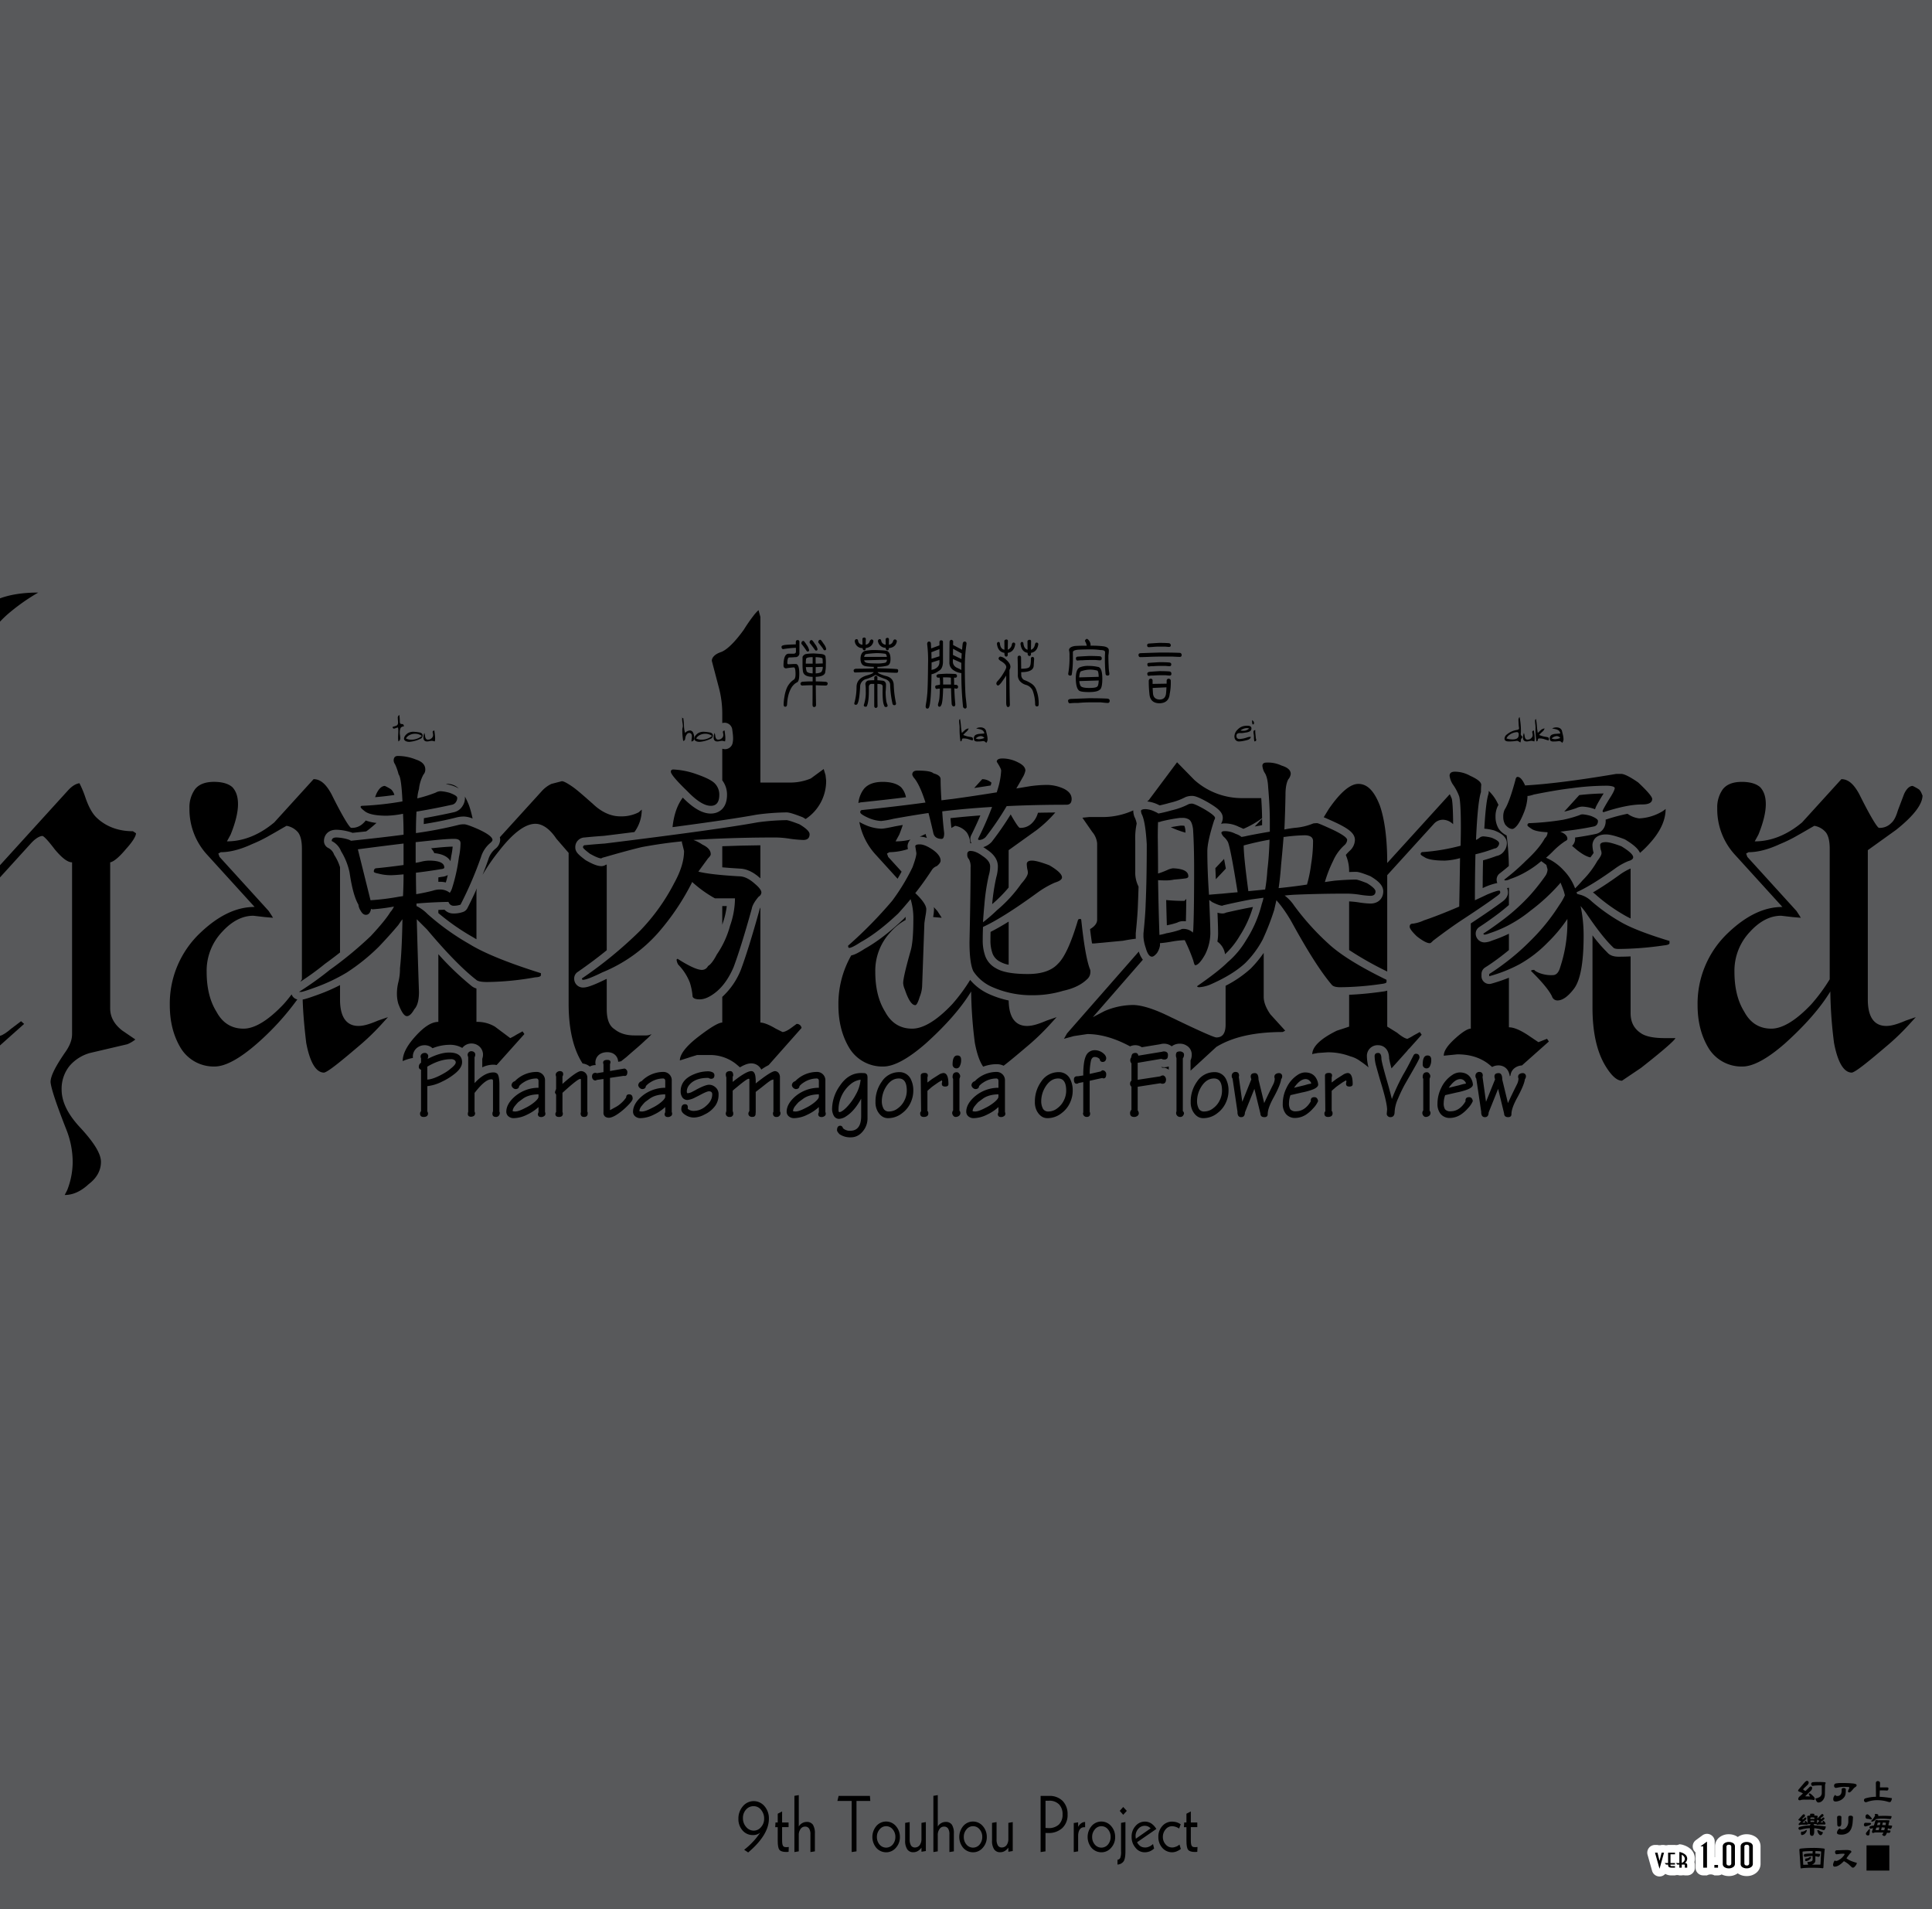 <svg xmlns="http://www.w3.org/2000/svg" width="1000" height="988" viewBox="0 0 1000 988"><g id="Artboard"><rect id="Tint" width="1000" height="988" fill="#58595b"/></g><g id="Overlap"><g id="hantasma"><g id="h"><path d="M3.584,318.229a102.645,102.645,0,0,1,16.223-11.547c-7.727,0-14.239.958-19.807,2.993V321.73C1.122,320.549,2.312,319.381,3.584,318.229Z"/><path d="M5.811,532.378C3.432,534.413,1.5,535.708,0,536.094v4.963l12.491-11.129-1.591-1.4Z"/><path d="M65.3,439.3c3.5-3.849,5.09-6.648,5.09-8.048l-1.591-1.05c-7.634,0-14-2.449-18.767-7-2.227-2.1-4.135-5.6-5.726-10.148a54.2,54.2,0,0,0-3.181-7.7c-2.227.35-4.136,1.75-6.044,3.85L0,447.791v6.3L15.99,436.5c2.227-2.449,4.453-3.848,6.044-3.848.954.349,3.181,2.8,6.362,7,3.817,4.549,6.68,6.648,8.907,6.648v88.879c0,3.149-1.273,6.3-3.818,9.8-4.771,7-7.316,11.9-7.316,15.046.318,3.5,3.181,11.9,8.271,24.843a45.825,45.825,0,0,1,3.181,16.447,40.217,40.217,0,0,1-2.863,14.7l-1.273,2.449c4.136,0,8.271-1.749,12.407-5.6,4.135-3.148,6.361-7,6.361-11.546,0-4.2-3.5-9.8-10.179-17.146-6.68-7-10.179-13.646-10.179-20.295a18.841,18.841,0,0,1,4.135-12.247,21.424,21.424,0,0,1,10.5-6.648l19.405-4.549a17.47,17.47,0,0,0,4.135-2.449l-6.68-4.549c-4.136-3.15-6.362-7-6.362-11.548V446.3C58.934,445.948,61.8,443.5,65.3,439.3Z"/></g><g id="a"><path d="M150.951,514.635q-2.214,2.946-4.222,5.145c-7.953,8.4-14.951,12.6-20.677,12.6-6.044,0-10.815-2.8-14-8.748-3.5-5.6-5.09-12.6-5.09-20.646a29.218,29.218,0,0,1,7.952-20.645q7.635-8.4,16.224-8.4l6.044.7,4.135.35-.636-1.05-1.591-2.449L113.646,443.5l-.636-1.749,1.272-.7q7.158,0,16.223-4.2a72.475,72.475,0,0,0,9.225-4.549c3.181-1.75,6.044-3.5,8.589-4.9a9.937,9.937,0,0,1,6.044,3.5q1.908,2.625,1.908,8.4v67.534c-.272.436-.539.848-.807,1.267a145.77,145.77,0,0,0,12.651-9.193q.112-.094.231-.18,4.01-2.9,7.648-5.778V448.823a24.4,24.4,0,0,0-2.771-6.02,4.082,4.082,0,0,1-.345-.62,5.973,5.973,0,0,0-2.845-3.255,4,4,0,0,1-2.344-3.641c0-2.913,1.986-5.852,6.422-5.852a27.041,27.041,0,0,1,7.548,1.3q.183.054.36.126c.146.059.286.118.422.178q3.641-.378,7.092-.756l1.093-.785c1.556-1.238,2.963-2.434,4.249-3.593a22.437,22.437,0,0,1-5.592-1.268,7.736,7.736,0,0,1-1.2,1.362,8.207,8.207,0,0,1-6.362,2.45c-.955-.35-4.454-5.949-10.179-17.5-2.864-5.249-5.727-7.7-9.226-7.7l-20.358,22.394c-7.953,6.649-16.223,9.8-24.494,9.8l1.909-3.5q3.818-9.448,3.817-15.746c0-3.85-.954-6.649-2.863-8.748-1.909-1.75-5.089-2.8-9.543-2.8-4.771,0-7.952,1.4-9.861,3.848a15.983,15.983,0,0,0-2.863,9.8,34.75,34.75,0,0,0,9.225,24.144l24.494,26.944c-9.543,0-18.768,4.548-27.993,13.3a50.365,50.365,0,0,0-15.9,37.442c0,8.747,1.909,16.1,5.726,22.394a20.006,20.006,0,0,0,17.5,9.448c5.407,0,12.723-3.849,21.948-11.9a137.439,137.439,0,0,0,20.837-22.811A3.986,3.986,0,0,1,150.951,514.635Z"/><path d="M204.107,411.29a6.714,6.714,0,0,0-1.711-2.783,27.582,27.582,0,0,0-3.181-1.749c-1.59,0-3.181,1.4-4.453,4.2l-.616,1.626c3.693-.315,7.027-.7,9.971-1.15C204.113,411.383,204.11,411.339,204.107,411.29Z"/><path d="M156.661,517.306c.189,6.436.8,13.834,1.837,22.42,1.909,10.147,5.09,15.4,9.225,15.4,1.909-.35,7.634-4.9,17.5-13.3a121.945,121.945,0,0,0,11.769-11.2l3.818-4.2-5.09,1.75c-4.135,1.749-7.317,2.8-10.179,2.8-5.408,0-9.543-3.5-9.543-13.647v-7.5a89.79,89.79,0,0,1-10.762,4.729C159.767,516.564,157.745,517.144,156.661,517.306Z"/></g><g id="n"><path d="M234.2,406.6a19.266,19.266,0,0,1,3.231,1.465,8.321,8.321,0,0,0-5.773-2.359,6.534,6.534,0,0,0-.905.071c.863.161,1.867.39,3.067.7A3.8,3.8,0,0,1,234.2,406.6Z"/><path d="M239.508,416.993a7.051,7.051,0,0,1-4.72,3.4c-4.988,1.109-10.144,2.132-15.369,3.05q-.054,1.476-.085,3.052c6.36-1.018,11.911-2.134,16.545-3.327a15.53,15.53,0,0,1,4.344-.571,12.938,12.938,0,0,1,4.386,1.035,54.891,54.891,0,0,0-1.814-6.726,35.932,35.932,0,0,0-2.183-4.677,4.966,4.966,0,0,1,.049.689A7.478,7.478,0,0,1,239.508,416.993Z"/><path d="M233.152,445.708q.207-1.258.407-2.6.016-.111.039-.222a37.968,37.968,0,0,0,.7-4.726c-2.424.052-5.987.328-10.621.825l-.538.056a9.725,9.725,0,0,1,1.673,2.5C229.742,442.032,232.091,443.815,233.152,445.708Z"/><path d="M230.756,456.715q.519-1.713,1.011-3.846a6.975,6.975,0,0,1-3,.921c-.633.1-1.249.2-1.876.3v2.308c.264-.014.528-.031.794-.031A13.117,13.117,0,0,1,230.756,456.715Z"/><path d="M246.862,459.687q-2.3,5.181-4.931,10.334a4,4,0,0,1-2.073,1.892,14.291,14.291,0,0,1-5.335.857,6.114,6.114,0,0,1-4.439-1.952c-1.074.027-2.132.074-3.194.115v1.63a118.472,118.472,0,0,0,17.978,12.513c.057.032.114.065.171.1.5.309,1.026.621,1.573.935V461.694A9.452,9.452,0,0,1,246.862,459.687Z"/><path d="M216.212,542.035c.066-.046.134-.09.2-.132a6.3,6.3,0,0,1,3.277-.956,5.977,5.977,0,0,1,4.191,1.563,24.115,24.115,0,0,1,8.587-1.772,12.711,12.711,0,0,1,6.806,1.625,5.987,5.987,0,0,1,4.926-2.3,6.1,6.1,0,0,1,3.229,1.007,3.826,3.826,0,0,1,.508.369,5.665,5.665,0,0,1,2.068,4.347,6.761,6.761,0,0,1-.38,2.2V552.4a13.027,13.027,0,0,1,5.738-1.372,7.748,7.748,0,0,1,1.685.2l14.375-16.056-.955-1.4-3.18,1.749a27.362,27.362,0,0,1-3.182,1.75l-7.952-5.948a17.8,17.8,0,0,0-9.543-2.45V511.593a7.036,7.036,0,0,1-2.722-1.451,147.438,147.438,0,0,1-17-16.309v35.045c-3.5,0-7.317,2.45-11.77,7.349s-6.68,9.1-6.68,12.947a22.081,22.081,0,0,1,5.305-1.633,5.983,5.983,0,0,1-.049-.713A5.712,5.712,0,0,1,216.212,542.035Z"/><path d="M256.39,439.3l-.07.06a11.346,11.346,0,0,0-3.588,5.529q-.02.063-.042.126c-.894,2.565-1.866,5.142-2.9,7.722a100.607,100.607,0,0,1,8.27-12.033c7.317-9.448,13.679-14.347,19.086-14.347,3.5,0,7.317,2.45,10.816,7.7l6.362,7.348v78.032c0,12.6,2.227,22.744,6.68,30.092.185.306.369.6.552.887a7.362,7.362,0,0,1,3.744,1.561,6.122,6.122,0,0,1,2.975-.732h.049c-.052-.26-.089-.515-.121-.764a4,4,0,0,1-.033-.513c0-2.694,1.912-5.411,6.185-5.411,3.761,0,5.526,2.538,5.612,4.964l1.478-.254q1.32-1.03,2.781-2.188c3.5-3.149,7-5.949,9.86-8.748a24.156,24.156,0,0,0,3.182-3.149,6.341,6.341,0,0,1-3.182.7h-5.725c-4.135,0-7.635-1.05-10.179-3.149-2.864-1.75-4.136-5.249-4.136-10.5V506.62c-.222.094-.442.192-.666.283-7.52,3.685-10.025,4.195-11.609,4.195a4.541,4.541,0,0,1-4.57-4.713,4,4,0,0,1,1.726-3.291q8.1-5.6,15.119-11.3V447.454c-.2.046-.361.087-.482.119a3.988,3.988,0,0,1-2.247.69c-1.943,0-4.322-.88-7.958-2.943a4.2,4.2,0,0,1-.444-.293c-3.577-2.714-5.144-4.146-5.144-6.463a4.959,4.959,0,0,1,4.872-5.134c2.65-.281,6.012-.565,10-.844q8.245-1.016,15.735-1.963a19.6,19.6,0,0,0,3.8-11.618l-1.591,1.4a19.617,19.617,0,0,1-9.543,2.1c-4.771,0-9.543-2.1-14-6.3-4.772-4.2-8.271-7.349-10.816-9.1s-4.453-2.8-5.407-2.8l-5.408,1.4a15.978,15.978,0,0,0-5.089,3.849l-21.61,23.771a5.571,5.571,0,0,1,.177,1.389A6.228,6.228,0,0,1,256.39,439.3Z"/></g><g id="t"><path d="M391.6,421.631a124.569,124.569,0,0,1,15.472-1.173c.992,0,2.361.184,8.132,2.4a4.028,4.028,0,0,1,.609.3q.592.352,1.182.727a23.563,23.563,0,0,0,10.617-19.927l-.318-2.8-.954-3.149-6.68,4.9a27.8,27.8,0,0,1-11.134,2.1H393.57V319.279l-.954-3.5a20.352,20.352,0,0,0-2.545,2.8,86.11,86.11,0,0,0-5.089,7.348c-4.772,6.648-8.907,10.5-11.77,11.547-3.181,1.049-4.772,2.8-4.772,4.549l3.5,13.3a52.976,52.976,0,0,1,1.909,14v4.921c.056-.017.1-.039.161-.054a4,4,0,0,1,5.007,3.4c.041.348.086.691.131,1.032s.085.652.125.983a21.492,21.492,0,0,1,.171,2.492,11.282,11.282,0,0,1-.258,2.517,4,4,0,0,1-4.686,3.04c-.191-.038-.407-.091-.651-.154v16.367a12.135,12.135,0,0,1,2.453,7.489c0,7.151-4.347,9.7-8.416,9.7-4.27,0-9.01-2.7-14.471-8.247-2.813,3.7-4.611,8.761-5.313,15.274,20.06-2.655,34.56-4.8,43.28-6.411C391.452,421.651,391.524,421.64,391.6,421.631Z"/><path d="M373.848,448.883c2.618.239,5.558.454,8.838.642,3.513.038,7.083,1.66,10.615,4.823.089.074.179.152.269.228v-17.1q-9.957.105-19.722.491Z"/><path d="M374,478.107c.023-.082.048-.164.076-.244a42.755,42.755,0,0,0,2.1-8.94h-2.334v9.7C373.9,478.453,373.955,478.283,374,478.107Z"/><path d="M392.968,471.41c-3.717,13.344-6.918,23.619-9.512,30.537-.023.061-.047.12-.072.179a37.987,37.987,0,0,1-9.536,13.8v13.3q-2.863,0-12.406,7.347c-6.361,4.9-9.543,9.1-9.543,12.247l4.454-1.4c.954-.35,2.227-.7,4.453-1.4h6.362a21.676,21.676,0,0,1,13.679,4.549c.739.611,1.447,1.221,2.137,1.831,2.923-1.72,4.626-2.052,5.9-2.052a5.766,5.766,0,0,1,5.157,3.2,28.978,28.978,0,0,1,3.791-2.291l17.051-19.238a2.465,2.465,0,0,0-2.545-2.1l-2.862,2.1c-1.909,1.4-3.5,2.1-4.454,2.1l-3.5-1.749c-3.5-2.1-6.362-3.149-7.953-3.149V469.7a4.568,4.568,0,0,0-.509,1.292A4.189,4.189,0,0,1,392.968,471.41Z"/></g><g id="a-2" data-name="a"><path d="M468.93,412.617a10.641,10.641,0,0,0-2.519-5.159c-1.908-1.75-5.09-2.8-9.543-2.8-4.771,0-7.952,1.4-9.861,3.848a14.45,14.45,0,0,0-2.7,7.112,5.683,5.683,0,0,1,1.967-.427C454.275,414.36,461.852,413.5,468.93,412.617Z"/><path d="M459.731,443.5l-.636-1.749,1.272-.7a32.334,32.334,0,0,0,9.563-1.6l-.131-.821a3.91,3.91,0,0,1-.05-.631,4.957,4.957,0,0,1,1.534-3.474,32.716,32.716,0,0,1-7.735.931l1.909-3.5c.706-1.749,1.305-3.408,1.815-4.994q-1.989.348-4,.712c-4.94,1.068-6.377,1.216-7.192,1.216a22.351,22.351,0,0,1-8.715-2.182l-.085-.038a25.778,25.778,0,0,1-2.494-1.289,34.383,34.383,0,0,0,8.582,17.072l11.215,12.337q1.092-1.83,2.082-3.659Z"/><path d="M479.754,433.682a9,9,0,0,1-.646-2.075q-1.535.774-3.078,1.39A11.288,11.288,0,0,1,479.754,433.682Z"/><path d="M487.406,474.991l-.636-1.05-1.591-2.449-1.826-2.008a7.619,7.619,0,0,1,.095,1.138,25.014,25.014,0,0,1-.467,3.986l.29.033Z"/><path d="M500.448,430.9a11.391,11.391,0,0,1,1.767,5.529c.059,0,.113-.015.173-.015.144,0,.289,0,.434.009a4.579,4.579,0,0,1-.588-2.278,4,4,0,0,1,.423-1.789c1.751-3.5,3.349-6.96,4.776-10.331-5.31.387-10.5.858-15.477,1.408.13,1.642.3,3.346.486,5.074q1.011-.581,1.962-1.106A9.937,9.937,0,0,1,500.448,430.9Z"/><path d="M513.173,405.078a7.315,7.315,0,0,0-4.773-1.819l-4.164,4.581q4.279-.643,8.557-1.319C512.933,406.01,513.058,405.534,513.173,405.078Z"/><path d="M534.166,426a8.2,8.2,0,0,1-6.361,2.45c-.595-.219-2.18-2.479-4.677-6.947a156.965,156.965,0,0,1-9.738,14.088,3.983,3.983,0,0,1-.461.5,9.9,9.9,0,0,1-4,2.347q.919.551,1.867,1.253c3.784,2.469,5.7,5.395,5.7,8.7a20.631,20.631,0,0,1-.83,5.677,106.936,106.936,0,0,0-2.123,13.866,69.44,69.44,0,0,0,8.529-8.6V440l14.632-10.5a64.5,64.5,0,0,0,9.517-8.993c-3.024.025-6.024.063-8.974.126A11.858,11.858,0,0,1,534.166,426Z"/><path d="M512.656,486.438a19.635,19.635,0,0,0,1.13,7.183,7.871,7.871,0,0,0,3.652,4q.081.045.159.093a13.949,13.949,0,0,0,4.482,1.58V476.978q-5.167,3.205-9.364,5.319C512.676,483.731,512.656,485.117,512.656,486.438Z"/><path d="M502.153,507.153a89.834,89.834,0,0,1-9.34,12.627c-7.952,8.4-14.951,12.6-20.676,12.6-6.044,0-10.816-2.8-14-8.748-3.5-5.6-5.09-12.6-5.09-20.646A29.215,29.215,0,0,1,461,482.339a28.672,28.672,0,0,1,7.744-6.227c0-.17,0-.33,0-.5,0-.375,0-.745-.014-1.11q-.438.487-.867.957c-.066.072-.135.142-.206.209-7.193,6.8-13.943,11.965-20.064,15.343-3.573,2.333-5.55,3.2-6.991,3.462a50.586,50.586,0,0,0-6.643,25.661c0,8.747,1.909,16.1,5.725,22.394a20.009,20.009,0,0,0,17.5,9.448c5.407,0,12.723-3.849,21.948-11.9,10.5-9.447,18.45-18.545,23.54-26.943a225.428,225.428,0,0,0,1.908,26.594c1.062,5.644,2.519,9.768,4.313,12.321a19.782,19.782,0,0,1,7.1-1.277,8.015,8.015,0,0,1,3.485.8c2.913-2.232,6.839-5.492,11.827-9.74a121.945,121.945,0,0,0,11.769-11.2l3.818-4.2-5.09,1.75c-4.135,1.749-7.317,2.8-10.179,2.8-5.322,0-9.4-3.4-9.531-13.182a48.617,48.617,0,0,1-10.282-3.37A27.326,27.326,0,0,1,502.153,507.153Z"/></g><g id="s"><path d="M587.864,483.16a3.871,3.871,0,0,1,.021-.4c.651-6.424,1.028-11.5,1.12-15.088l0-.08c.123-2.685.224-5.617.308-8.743a15.735,15.735,0,0,1-1.71-7.649V435.1a35.665,35.665,0,0,1,.741-8.839,11.716,11.716,0,0,0-.971-3.128,4.008,4.008,0,0,1-.387-.975,9.762,9.762,0,0,1-.407-2.4c0-.083.006-.207.017-.349a38.27,38.27,0,0,1-16.488,3.447h-6.362l-3.5.35,5.09,7.348a10.659,10.659,0,0,1,2.545,5.948v39.541c0,1.713-1.228,3.423-3.667,4.808.344,2.842.682,5.284,1.011,7.413.341.014.686.026,1.065.026l14.951-1.4c2.409-.482,4.661-.8,6.665-1.061-.027-.333-.046-.655-.046-.957Z"/><path d="M600.259,416.825c1.605-.339,3.389-.788,5.323-1.342.087-.024.174-.046.262-.065a32.571,32.571,0,0,0,7.6-2.8,3.863,3.863,0,0,1,.528-.219,9.424,9.424,0,0,1,2.97-.488c1.431,0,3.281.537,8.076,3.214l.072.041c5.186,3.037,7.82,5.132,7.82,8.153a5.844,5.844,0,0,1-.739,2.74c-.034.105-.067.209-.1.313a7.451,7.451,0,0,1,1.825-.213,16.084,16.084,0,0,1,7.352,1.776,22.822,22.822,0,0,1,2.267,1.015c.082-.015.148-.029.219-.043a48.976,48.976,0,0,0,9.519-5.457c-.032-3.055-.178-6.531-.436-10.393h-9.224a36.879,36.879,0,0,1-25.448-9.447l-8.908-9.1-14.632,19.595c-.265.237-.538.46-.809.687a17.05,17.05,0,0,1,5.867,1.757C599.876,416.645,600.074,416.736,600.259,416.825Z"/><path d="M613.53,429.435a8.3,8.3,0,0,0-.5-2.027,6.539,6.539,0,0,0-1.223-.09h-.86c-1.83.259-3.467.529-4.949.807a47.1,47.1,0,0,0,7.621,2.814C613.594,430.428,613.563,429.922,613.53,429.435Z"/><path d="M653.263,427.062v-2.319c0-.326,0-.67-.008-1.006l-3.8,4.017C650.762,427.509,652.035,427.277,653.263,427.062Z"/><path d="M629.074,449.305c.061,1.851.142,3.77.239,5.742l5.181-5.509c-.345-1.949-.65-3.6-.919-4.992Z"/><path d="M603.617,465.814c.1,4.713.219,9.087.345,13.077a41.206,41.206,0,0,0,5.338-1.38,6.605,6.605,0,0,1,3.082-.773,12.993,12.993,0,0,1,1.422.077c.094-3.065.164-6.947.211-11.586l-.96,1.015A90.525,90.525,0,0,1,603.617,465.814Z"/><path d="M634.086,493.858a41.608,41.608,0,0,0,7.487-9.325c.029-.049.06-.1.091-.145a57.378,57.378,0,0,0,6.857-14.968l-.18.025c-3.6.648-8.109,1.589-13.428,2.8-.126.028-.227.052-.307.071a3.982,3.982,0,0,1-1.85.453,9.3,9.3,0,0,1-2.583-.418c.211,5.307.314,8.867.314,10.808a24.674,24.674,0,0,1-.372,4.168A9.624,9.624,0,0,1,634.086,493.858Z"/><path d="M647.314,501.328a59.367,59.367,0,0,1-12.947,8.858v20.092c0,4.549-1.59,6.649-4.771,6.649q-1.909,0-25.766-11.548c-7.316-3.5-13.36-5.248-17.5-5.248a37.948,37.948,0,0,0-14.632,3.148l-6.044,3.15L591.541,496.7a13.46,13.46,0,0,1-2.1-4.221L552.3,534.827l-1.591,2.8,5.09-1.4,7-1.05c6.664,0,14.121,2.04,22.129,6.368a6.286,6.286,0,0,1,2.649-.6A5.73,5.73,0,0,1,590.985,542l9.609-1.574a6.062,6.062,0,0,1,1.752-.266,6.494,6.494,0,0,1,4.154,1.369,3.989,3.989,0,0,1,.557-.418,6.992,6.992,0,0,1,3.745-.951,6.167,6.167,0,0,1,3.264.916,5.327,5.327,0,0,1,2.778,4.809,7.139,7.139,0,0,1-.617,2.921v5.312l13.369-12.3c8.589-5.249,20.041-7.7,34.355-7.7l1.273-.7-7.635-8.4c-2.227-3.149-3.5-6.3-3.5-9.1V493.175a60.744,60.744,0,0,1-6.645,8.025C647.4,501.244,647.358,501.287,647.314,501.328Z"/><path d="M602.156,552.6a4.013,4.013,0,0,1,1.522.3,6.05,6.05,0,0,1,1.271.729v-1.692a6.688,6.688,0,0,1-2.366.407,7.067,7.067,0,0,1-1.605-.19c.209.158.421.314.629.472C601.788,552.613,601.968,552.6,602.156,552.6Z"/></g><g id="m"><path d="M691.625,425.841c6.127,2.947,9.675,5.344,9.675,8.876a7.805,7.805,0,0,1-2.6,5.535c-.035.035-.07.069-.107.1a23.247,23.247,0,0,0-2,2.107c.038.113.082.223.117.337a20.739,20.739,0,0,1,1.586,8.514c1.263-.047,2.469-.079,3.559-.079.923,0,2.165.163,7.164,2.13a4.03,4.03,0,0,1,.627.313c3.285,2.015,6.326,4.341,6.326,7.684,0,3.126-2.074,6.28-6.707,6.28a45.043,45.043,0,0,1-6-.613,47.5,47.5,0,0,0-4.966-.5v25.149a172.271,172.271,0,0,0,19.722,11.136V452.947L742.2,426.353a6.184,6.184,0,0,1,4.772-2.1,7.8,7.8,0,0,1,5.166,2.318c-.044-8.632-.417-11.918-.677-13.16-.381-.936-.735-1.71-1.063-2.374l-32.373,35.611c0-12.247-1.272-22.4-3.817-29.743-2.863-7.348-6.362-11.2-11.134-11.2-4.135,0-9.224,4.2-15.268,12.947l-2.649,4.311c1.359.556,3.356,1.439,6.408,2.847Z"/><path d="M713.353,540.947c2.593,0,5.618,1.8,5.661,6.867a51.012,51.012,0,0,0,1.229,5.122l8.146-9.092a5.439,5.439,0,0,1,1.154-1.288l6.3-7.03-.954-1.4-3.182,1.75a27.359,27.359,0,0,1-3.181,1.749c-.954,0-2.863-1.05-5.408-3.149l-5.089-3.149V512.7a12.269,12.269,0,0,1-2.411.5c-6.3.887-12.1,1.435-17.311,1.644v16.481l-6.363,2.1c-8.588,4.2-12.723,8.4-12.723,12.246.318-.35,1.272-.35,2.863-.7l5.089-.35a32.241,32.241,0,0,1,11.77,2.1,14.584,14.584,0,0,1,5.089,2.45,40.75,40.75,0,0,1,4.31,3.259,24.509,24.509,0,0,1-.84-5.814A5.516,5.516,0,0,1,713.353,540.947Z"/><path d="M770.341,411.19c-.6,1.808-1.412,6.371-2.062,17.686a27.552,27.552,0,0,1,4.748.809,4.054,4.054,0,0,1,.587.189c1.9.773,6.335,2.585,6.335,6.553a6.438,6.438,0,0,1-1.259,3.822,6.19,6.19,0,0,1-4.128,2.77c-2.281.859-4.605,1.611-6.943,2.247-.1,4.387-.163,9.195-.191,14.373l.669-.319c.067-.032.134-.062.2-.09a31.16,31.16,0,0,1,6.71-2.225,4.5,4.5,0,0,1-.354-1.771,4,4,0,0,1,1.577-3.182c1.628-1.24,3.206-2.529,4.747-3.846a130.633,130.633,0,0,0-1.155-15.837,10.564,10.564,0,0,1-3.847-3.111,4.04,4.04,0,0,1-.349-.5,11.752,11.752,0,0,1-1.542-6,12.074,12.074,0,0,1,1.134-5.5,4.164,4.164,0,0,1,.23-.4c.05-.076.1-.162.156-.251-.4-.878-.826-1.72-1.276-2.5a20.98,20.98,0,0,0-3.774-4.778c0,.2-.011.39-.011.6A4,4,0,0,1,770.341,411.19Z"/><path d="M770.82,509.245a4,4,0,0,1-4-4v-1.14a4,4,0,0,1,1.869-3.385c2.448-1.541,4.844-3.2,7.15-4.951q2.685-2,5.172-4.068v-8.449a73.724,73.724,0,0,1-8.728,3.542,10.991,10.991,0,0,1-3.742.936,4.541,4.541,0,0,1-4.713-4.57,4,4,0,0,1,1.828-3.359c3.111-2.012,6.617-4.489,10.42-7.363,1.76-1.379,3.4-2.73,4.935-4.054v-8.949a8.15,8.15,0,0,1-.951.177,5.678,5.678,0,0,1,.46,2.319c0,2.587-2.139,4.162-3.191,4.927-3.567,2.674-8.97,6.393-16.041,11.048v54.472c-1.59,0-4.453,1.749-8.27,5.248s-5.726,6.3-5.726,8.748l7-.7c6.044,0,11.134,1.4,15.587,4.55.876.666,1.682,1.333,2.443,2a6.786,6.786,0,0,1,3.4-.828c.889,0,5,.3,5.737,5.616l.351-.311a5.526,5.526,0,0,1,2.493-4.162c.07-.049.141-.1.214-.14a6.814,6.814,0,0,1,3.234-.98l13.939-12.393-.954-1.4-4.454,1.75-5.725-3.85c-3.818-2.449-7-3.848-9.543-3.848V506.027A90.967,90.967,0,0,1,771.9,509.1,4.014,4.014,0,0,1,770.82,509.245Z"/><path d="M815.9,418.24a7.308,7.308,0,0,1,3.365-.774,21.834,21.834,0,0,1,5.326,1,3.983,3.983,0,0,1,.436.146c.174.07.371.149.585.238.233-1.068,1.049-2.656,3.766-7.145.025-.042.051-.083.078-.124q.322-.492.59-.915c-4.095.061-8.324.344-12.619.828l-7.778,8.555A54.03,54.03,0,0,0,815.9,418.24Z"/><path d="M831.054,424.209a4.964,4.964,0,0,1,.046.677,7.2,7.2,0,0,1-1,3.771c-.055.092-.114.181-.176.267a6.456,6.456,0,0,1-4.243,2.747c-3.355.7-6.848,1.3-10.429,1.8.022.233.032.459.032.678a4.879,4.879,0,0,1-1.6,3.611L816.32,440c2.7,2.077,4.935,3.389,6.912,3.743.032-.056.069-.108.1-.164a3.932,3.932,0,0,1,.345-.513,13.019,13.019,0,0,0,1.2-1.724c-.008-.02-.017-.042-.027-.064a4.033,4.033,0,0,1-.257-.853,17.249,17.249,0,0,1-.35-3c0-.57.2-5.567,6.992-5.567,1.29,0,3.666.248,9.383,2.392a4.022,4.022,0,0,1,.667.323c4.244,2.569,6.621,4.686,7.567,6.839a49.576,49.576,0,0,0,5.006-4.911c5.409-5.948,8.271-11.9,8.271-17.845a11.889,11.889,0,0,1-2.545,1.75,25.451,25.451,0,0,1-11.133,3.149,12.885,12.885,0,0,1-6.047-2.381,89.7,89.7,0,0,0-11.058,2.953C831.247,424.157,831.151,424.185,831.054,424.209Z"/><path d="M824.506,461.868a20.324,20.324,0,0,1,1.984,1.64,90.149,90.149,0,0,0,14.1,10.035l.086.05c.965.572,2.075,1.159,3.314,1.759V449.508a29.34,29.34,0,0,0-5.721,3.272C833.067,456.533,828.509,459.544,824.506,461.868Z"/><path d="M831.964,492.976a78.79,78.79,0,0,1-7.692-8.892V521.53c0,12.6,2.227,22.744,6.68,30.093,3.182,5.248,6.044,7.7,8.589,7.7l9.861-6.648c11.134-8.748,17.178-14,17.814-15.4h-5.407c-5.409,0-9.226-.7-11.771-2.1-4.135-2.449-6.044-5.948-6.044-10.848V494.988c-2.1.1-4.126.151-6.065.151C836.871,495.139,833.793,495.139,831.964,492.976Z"/></g><path id="a-3" data-name="a" d="M976.322,530.978c-5.408,0-9.543-3.5-9.543-13.647V440l14.632-10.5c9.226-7.348,13.679-13.3,13.679-17.845-.319-.35-.637-2.1-1.908-3.15A27.71,27.71,0,0,0,990,406.758c-1.591,0-3.181,1.4-4.453,4.2l-3.181,8.4c-.955,3.149-1.909,5.249-3.5,6.648a8.2,8.2,0,0,1-6.361,2.45c-.954-.35-4.453-5.949-10.18-17.5-2.862-5.249-5.725-7.7-9.224-7.7l-20.359,22.394c-7.952,6.649-16.222,9.8-24.494,9.8l1.909-3.5q3.817-9.448,3.818-15.746c0-3.85-.955-6.649-2.864-8.748-1.908-1.75-5.09-2.8-9.543-2.8-4.771,0-7.952,1.4-9.861,3.848a15.983,15.983,0,0,0-2.862,9.8,34.749,34.749,0,0,0,9.224,24.144l24.493,26.944c-9.542,0-18.767,4.548-27.992,13.3a50.365,50.365,0,0,0-15.905,37.442c0,8.747,1.909,16.1,5.726,22.394a20.006,20.006,0,0,0,17.5,9.448c5.407,0,12.723-3.849,21.948-11.9,10.5-9.447,18.45-18.545,23.54-26.943a225.428,225.428,0,0,0,1.908,26.594c1.909,10.147,5.09,15.4,9.225,15.4,1.909-.35,7.635-4.9,17.5-13.3a121.825,121.825,0,0,0,11.769-11.2l3.818-4.2-5.09,1.75C982.366,529.928,979.185,530.978,976.322,530.978Zm-29.265-24.144a90.578,90.578,0,0,1-9.543,12.946c-7.952,8.4-14.952,12.6-20.677,12.6-6.044,0-10.816-2.8-14-8.748-3.5-5.6-5.09-12.6-5.09-20.646a29.215,29.215,0,0,1,7.953-20.645q7.634-8.4,16.223-8.4l6.044.7,4.135.35-.636-1.05-1.591-2.449L904.432,443.5l-.637-1.749,1.272-.7q7.158,0,16.224-4.2a72.54,72.54,0,0,0,9.225-4.549c3.18-1.75,6.044-3.5,8.588-4.9a9.935,9.935,0,0,1,6.044,3.5q1.91,2.625,1.909,8.4Z"/></g></g><g id="Outline"><g id="ver_1.00" data-name="ver 1.00"><path id="ver" d="M874.832,956.767a9.912,9.912,0,0,0-3.268-1.788l-.056-.018a7.3,7.3,0,0,0-2.283-.453,3.5,3.5,0,0,1-2.253.346H863.4a3.617,3.617,0,0,1-2.1,0h-1.243a4,4,0,0,1-2.142,0h-1.292a4,4,0,0,0-3.85,5.087l2.347,8.314a4,4,0,0,0,3.85,2.913h0a3.989,3.989,0,0,0,2.968-1.334,6.227,6.227,0,0,0,3.156.779h1.873a3.732,3.732,0,0,1,2.253,0h1.244a4.045,4.045,0,0,1,1.591,0h1.227a4,4,0,0,0,4-4V965.4a5.96,5.96,0,0,0-.233-1.7,6.368,6.368,0,0,0,.233-1.716A6.8,6.8,0,0,0,874.832,956.767Z" fill="#fff"/><path id="_1.00" data-name="1.00" d="M908.1,950.327a8.184,8.184,0,0,0-4.006-1.015,7.668,7.668,0,0,0-4.6,1.4l-.029.023a6.935,6.935,0,0,0-.63-.407,8.19,8.19,0,0,0-4.007-1.015,7.668,7.668,0,0,0-4.595,1.4,5.91,5.91,0,0,0-2.554,4.87v5.63h-.145V953.1a4,4,0,0,0-6.372-3.22l-3.386,2.494a4,4,0,0,0-.178,6.3v7.933a4,4,0,0,0,4,4h1.936a3.86,3.86,0,0,1,3.814,0h1.889a3.953,3.953,0,0,0,1.9-.5,8.051,8.051,0,0,0,3.695.845,7.628,7.628,0,0,0,4.607-1.419c.023.017.043.037.066.054a7.831,7.831,0,0,0,4.588,1.365,7.624,7.624,0,0,0,4.651-1.446,5.963,5.963,0,0,0,2.514-4.84v-9.093A5.925,5.925,0,0,0,908.1,950.327Z" fill="#fff"/></g></g><g id="Text"><path d="M411.91,333.491v-1.249q.073-.968.916-.967a.848.848,0,0,1,.952.967v5.639a2.007,2.007,0,0,1-2.234,2.216,30.4,30.4,0,0,1-3.113.161q-.915.162-.915,3.1a.7.7,0,0,0,.476.443q2.6-.16,3.991-.161,1.722.162,1.722,5.035,0,3.666-.953,4.351a9.248,9.248,0,0,0-1.464.927,12.4,12.4,0,0,0-1.355,1.49,14.99,14.99,0,0,0-1.941,4.673,22.892,22.892,0,0,0-.44,2.417q-.11,1.288-.183,2.215-.11,1.006-.952,1.007-.805,0-.806-1.168a25.352,25.352,0,0,1,.44-4.149,19.325,19.325,0,0,1,1.355-4.713,11.621,11.621,0,0,1,1.611-2.377,9.4,9.4,0,0,1,1.648-1.45q1.1-.483,1.1-2.941,0-3.545-.843-3.544a32.871,32.871,0,0,0-3.991.483q-1.394,0-1.392-1.571.073-6,2.673-6h2.454q1.318,0,1.318-1.128l-.036-1.934a48.311,48.311,0,0,0-6.519.685q-.843,0-.915-1.128,0-.643.842-.806Q405.94,333.651,411.91,333.491Zm9.522,4.713q2.013.12,3.772.282,2.087.323,2.087,1.49a22.208,22.208,0,0,1,.147,4.149,14.772,14.772,0,0,1-.257,3.384q0,2.619-4.98,2.78.036,1.289.036,2.377,2.161,0,5.127.2,1.025.16,1.026.805,0,1.128-1.026,1.128-2.233,0-5.127-.161.073,7.573.147,10.111,0,1.168-1.026,1.168-.805,0-.805-1.329.036-1.41.036-9.95-2.307,0-5.2.161a.941.941,0,0,1-1.062-.967q0-.644.842-.966a52.785,52.785,0,0,1,5.457-.2v-2.377q-4.5,0-5.017-2.78a22.34,22.34,0,0,1-.22-3.021v-4.512a2.621,2.621,0,0,1,1.8-1.49A25.625,25.625,0,0,1,421.432,338.2Zm-5.53-6.486q.33,0,1.648,2.095a7.018,7.018,0,0,1,1.245,2.618.679.679,0,0,1-.769.766q-.4,0-.916-.927-1.245-1.773-2.05-2.779a.659.659,0,0,1-.257-.6Q414.876,331.718,415.9,331.718Zm1.172,11.763h3.552V340.1q-3.406,0-3.406,1.007A19.227,19.227,0,0,0,417.074,343.481Zm3.552,5.035v-3.263H417.11a9.943,9.943,0,0,0,.33,1.934Q417.659,348.356,420.626,348.516Zm-.513-17.241q.4,0,1.721,2.055a6.475,6.475,0,0,1,1.319,2.618.678.678,0,0,1-.769.765q-.4,0-.952-.926-1.319-1.773-2.088-2.74a.666.666,0,0,1-.293-.644Q419.125,331.275,420.113,331.275Zm2.051,8.822q0,1.773.037,3.384l3.662-.121q-.037-1.49-.11-2.417Q425.753,340.258,422.164,340.1Zm3.7,5.035-3.662.121v3.263q2.82-.161,3.186-1.168A4.773,4.773,0,0,0,425.863,345.132Zm-1.245-14.018q.364,0,1.684,2.054a6.483,6.483,0,0,1,1.319,2.619q0,.765-.806.765-.44,0-.916-.967-1.317-1.772-2.05-2.7a.666.666,0,0,1-.293-.644Q423.628,331.114,424.618,331.114Z" fill="#000000"/><path d="M453.2,336.431q4.029.122,4.981.282,2.746.162,2.746,4.391,0,2.861-1.611,3.384a20.283,20.283,0,0,1-5.164.644v.766q5.017,0,9.888.362.843,0,.842.766,0,1.168-.732,1.168-1.868,0-4.761-.161-2.637-.161-5.163-.161.549.927,4.1,1.933,4.286.927,4.285,5a53.643,53.643,0,0,0,1.172,9.185q0,.966-.769.967a.939.939,0,0,1-1.062-.806,50.346,50.346,0,0,1-1.209-9.708q0-2.256-3.039-3.183a37.082,37.082,0,0,1-4.541-1.973,18.8,18.8,0,0,1-4.725,2.135,4.091,4.091,0,0,0-3.222,3.544q-.33,7.413-1.355,9.185-.147.6-.989.6-.7,0-.7-.765a31.191,31.191,0,0,0,1.172-8.379q0-4.35,5.017-5.962,3.369-.846,3.845-1.772h-4.834q-3.7.16-4.8.161c-.439,0-.684-.336-.732-1.007q0-.765,1.208-.927,4.65,0,9.229-.2v-.766q-4.469-.161-5.164-.644-1.613-.685-1.721-3.384,0-3.384,2.27-4.229A24.471,24.471,0,0,1,453.2,336.431Zm-5.127-1.007v.363q0,.765-.805.765-.587,0-.806-.967v-.161a3.875,3.875,0,0,1-4.028-3.706q.145-.925.915-.926.732,0,.806.926a2.24,2.24,0,0,0,2.27,1.934l-.036-2.86q0-.685.805-.846.952,0,.952.846l-.073,2.86a2.429,2.429,0,0,0,2.088-1.773,1.488,1.488,0,0,1,.842-.926.95.95,0,0,1,1.062,1.088Q451.442,334.941,448.074,335.424Zm4.431,18.531h-1.757a1.574,1.574,0,0,0-1.026,1.49V357.5q0,5.478-.952,7.774-.073.483-.732.483-.954,0-.953-.805a20.237,20.237,0,0,0,1.026-7.452,19.686,19.686,0,0,0-.183-3.384,1.962,1.962,0,0,1,1.538-1.934,29.964,29.964,0,0,1,3.039-.121v-1.49a.978.978,0,0,1,.733-.766.814.814,0,0,1,.915.927v1.329q1.978.122,3.04.282a1.928,1.928,0,0,1,1.391,1.934,37.3,37.3,0,0,1-.183,3.746,29.672,29.672,0,0,0,.257,4.189,7.728,7.728,0,0,0,.549,2.216,2.32,2.32,0,0,1,.22.846q-.11.643-.879.644a.888.888,0,0,1-.916-.805q-.805-1.45-.805-7.09.036-1.611.036-2.578a1.173,1.173,0,0,0-1.062-1.329,7.349,7.349,0,0,0-1.648-.161q0,9.868.074,11.48a.891.891,0,0,1-.989.927q-.513,0-.733-.766Zm6.519-13.979q-.184-1.651-1.025-1.651a27.687,27.687,0,0,0-4.8-.283q-2.856.162-4.687.444-.916,0-1.245,1.49Zm-11.755,1.773q.219.805.659.966.585.645,5.383.645a18.645,18.645,0,0,0,4.688-.322q.988-.161,1.1-1.612Zm12.78-6.325v.161q0,.968-.732.967-.66,0-.879-.967v-.322a4.012,4.012,0,0,1-4.028-3.545q.183-.925.879-.926.768,0,.842.926a2.509,2.509,0,0,0,2.307,1.934l-.037-2.7q0-.685.843-.846.879,0,.879.846l-.037,2.7a2.505,2.505,0,0,0,2.2-1.934q.33-.765.806-.765a.967.967,0,0,1,1.1,1.088Q463.564,335.1,460.049,335.424Z" fill="#000000"/><path d="M481.968,335.585l4.284-1.571v-1.772q.147-.846.806-.846,1.026,0,1.025.846v10.634q-.219,3.384-2.16,4.311a9.144,9.144,0,0,1-3.772,1.772q-.22,14.865-1.282,17.121a.873.873,0,0,1-.952.644q-.733,0-.806-1.128,0-.323.33-2.256.366-2.295.586-5.156.257-4.673.33-14.542a69.722,69.722,0,0,0-.477-10.474q.183-1.127.953-1.127,1.024,0,1.025,1.289Q481.894,334.5,481.968,335.585Zm.183,5.358,4.1-1.289v-3.706l-4.174,1.611Q482.15,339.17,482.151,340.943Zm0,5.8q.513-.161,1.208-.323,2.894-1.167,2.893-3.706v-1.128l-4.065,1.289v.927Q482.187,345.254,482.151,346.744Zm3.589,3.988a.908.908,0,0,1-1.026-.927c0-.348.269-.631.806-.846q1.355-.161,4.321-.282,1.832,0,4.541.121.952.162.952,1.007a.83.83,0,0,1-.952.927H493.8q.038,1.773.074,3.706H494.9q.988.2.989,1.007,0,.966-.916.967a5.13,5.13,0,0,1-1.025-.2q.147,4.392.513,8.218,0,1.168-.733,1.168-.879,0-1.136-1.168-.219-3.544-.329-8.218h-4.1q-.183,7.936-1.1,8.9a.8.8,0,0,1-.842.644c-.439,0-.684-.336-.732-1.007a7.318,7.318,0,0,1,.256-1.087,12.441,12.441,0,0,0,.512-2.619q.147-1.611.22-4.632a4.59,4.59,0,0,0-1.574.161q-.771,0-.843-1.128,0-.805,1.208-.806a3.82,3.82,0,0,1,1.246-.2,4.758,4.758,0,0,1,.036-.483,15.5,15.5,0,0,0-.182-3.062v-.161Zm2.417,3.545h4.065q-.037-1.773-.037-3.545a15.205,15.205,0,0,0-2.27-.161h-1.832a1.416,1.416,0,0,1,.038.322q.035,1.451.036,3.223Zm9.448-5.922a8.928,8.928,0,0,1-4.248-1.611,4.519,4.519,0,0,1-1.941-4.029q0-5.317.074-10.473a1.12,1.12,0,0,1,.915-1.128q.953.282.952.927-.036,1.007-.037,1.772l4.651,2.457q.109-1.45.293-2.94.147-1.29,1.062-1.289c.634,0,.953.376.953,1.127a78.31,78.31,0,0,0-.879,11.32q0,10.313.4,15.952.513,4.311.549,5.317a.912.912,0,0,1-.732.967,1.348,1.348,0,0,1-1.135-.806A159.423,159.423,0,0,1,497.605,348.355Zm-.037-5.317-4.32-1.934q-.039.645-.038,1.249a3.417,3.417,0,0,0,1.758,3.062q.916.483,1.795.845a4.3,4.3,0,0,0,.805.484v-3.706Zm.221-4.834-4.5-2.417q0,1.611-.036,3.182l4.394,2.135Q497.678,339.654,497.789,338.2Z" fill="#000000"/><path d="M522.49,346.744q.037,11.923.22,17.845,0,1.329-.989,1.329-.843,0-.915-2.094v-14.18q-1.5,2.256-2.564,3.706-1.171,1.45-1.684,1.45a1.078,1.078,0,0,1-.843-1.128,1.929,1.929,0,0,1,.623-1.168,23.439,23.439,0,0,0,2.051-2.538q2.452-3.705,2.453-4.713,0-1.449-2.673-3.061-1.318-.765-1.318-1.45.293-.927.989-.927a5.35,5.35,0,0,1,2.93,1.611Q523,343.359,523,345.132A3.849,3.849,0,0,1,522.49,346.744Zm-.879-8.863v.927q0,1.006-.841,1.007-.624,0-.843-1.007l-.036-.927q-3.37-.483-3.883-4.713c.1-.617.379-.926.843-.926.415,0,.646.309.7.926q.364,2.779,2.344,3.1l-.037-4.552q0-.443.841-.765.99,0,.99.765l-.074,4.552a3.533,3.533,0,0,0,2.16-2.94q.294-.766.77-.766a.815.815,0,0,1,.916.927Q524.869,337.4,521.611,337.881Zm6.958,8.218q4.248,0,4.468-1.289.549-.684.549-3.867a.856.856,0,0,1,.769-.967q.843,0,.916.967l-.22,3.384q0,3.544-6.482,3.545,0,.643.036,1.249a2.978,2.978,0,0,0,1.429,2.779,17.788,17.788,0,0,1,3.882,1.933,6.332,6.332,0,0,1,2.527,3.384,19.253,19.253,0,0,1,1.172,7.372q0,1.007-.916,1.007-.805,0-.916-1.007a20.854,20.854,0,0,0-1.281-7.211,5.388,5.388,0,0,0-3.553-2.94,6.721,6.721,0,0,1-3.076-1.934,4.792,4.792,0,0,1-1.025-3.383q0-4.634-.147-8.863.111-.925.879-.926.879,0,.916.926Q528.534,343.038,528.569,346.1Zm5.054-8.218v.605q0,1.006-.806,1.007-.694,0-.915-1.007v-.605q-3.224-.483-3.7-4.713.147-.926.77-.926.695,0,.768.926.33,2.619,2.124,3.1l-.037-4.391q0-.483.916-.765.952,0,.952.765l-.073,4.391q1.684-.483,2.124-2.94.293-.766.7-.766.988,0,.989.927Q536.81,337.4,533.623,337.881Z" fill="#000000"/><path d="M563.562,361.367q6,0,9.667.2,1.135.161,1.136,1.088c0,.778-.343,1.168-1.025,1.168q-.771,0-3.59-.323h-5.566q-2.966,0-6.335.323a29.122,29.122,0,0,0-4.066.161q-.842,0-.951-1.329,0-.765,1.355-.927Zm.878-27.192h.074a50.129,50.129,0,0,1,6.665.323q2.747.443,2.747,2.054a15.5,15.5,0,0,1-.221,2.618q0,3.183.147,5.64a21.113,21.113,0,0,0,.256,3.062,9.818,9.818,0,0,1,.111,1.087c-.1.457-.428.685-.99.685a.939.939,0,0,1-.989-.846,82.531,82.531,0,0,1-.329-9.628q.074-.966.073-1.611,0-1.127-2.38-1.128a35.913,35.913,0,0,0-5.42-.322q-3.624,0-6.335.161-2.528.282-2.527,1.289v1.773a56.116,56.116,0,0,1-.55,9.627.707.707,0,0,1-.805.685q-1.062,0-1.063-.967a47.135,47.135,0,0,0,.66-9.345,9.7,9.7,0,0,0-.256-2.9q.11-1.611,3.04-2.095,2.341-.161,6.152-.161a7.743,7.743,0,0,0-.953-2.457,1.422,1.422,0,0,1,1.025-1.088,1.76,1.76,0,0,1,.879.645,3.676,3.676,0,0,1,1.026,2.538A1.6,1.6,0,0,1,564.44,334.175Zm-.768,10.474a20.415,20.415,0,0,1,4.467.483q2.416.122,2.418,6.123,0,5.157-1.465,5.8-1.284,1.128-5.42,1.128-4.727,0-5.348-.967-1.392-1.329-1.5-5.962,0-4.833,2.015-5.84A11.266,11.266,0,0,1,563.672,344.649Zm-.074-5.156q3.479,0,5.676.161a1.022,1.022,0,0,1,.99,1.088q0,1.007-.916,1.007-.477,0-2.2-.162h-3.369q-1.758,0-3.662.162a13.786,13.786,0,0,0-2.381.121c-.511,0-.793-.376-.842-1.128q0-.927,1.246-.927Q560.559,339.655,563.6,339.493Zm5.09,10.8q-.109-3.264-.878-3.263a13.668,13.668,0,0,0-8.057.322q-.915,0-1.172,3.223ZM558.654,352.5a6.645,6.645,0,0,0,.549,2.3q.513,1.249,4.469,1.249,3.368,0,4.1-.6.805-.322.915-3.263Z" fill="#000000"/><path d="M600.422,337.72q6.261,0,10.18.161a1.037,1.037,0,0,1,1.025,1.088q0,1.008-.951,1.007-.807,0-3.773-.161h-5.786q-3.148,0-6.665.161-3.4.122-4.248.121t-.915-1.128q0-.925,1.318-.927Q594.964,337.883,600.422,337.72Zm-.514-5q3.112,0,5.055.161a1.056,1.056,0,0,1,1.025,1.128q0,.807-.953.806-.4,0-1.94-.161h-3.076q-1.575,0-3.3.161-1.684.12-2.161.121-.734,0-.806-.927,0-.966,1.246-.967Q597.161,332.886,599.908,332.725Zm.184,14.623q3.222,0,5.2.161a1.106,1.106,0,0,1,1.025,1.168.848.848,0,0,1-.952.967q-.4,0-2.013-.161H600.2q-1.575,0-3.332.161a9.184,9.184,0,0,0-2.234.161q-.734,0-.8-1.128,0-.806,1.244-.967Q597.272,347.509,600.092,347.348Zm-.037-4.633q3.222,0,5.2.161.987.162.988.927,0,1.008-.916,1.007c-.268,0-.928-.054-1.976-.161H600.2q-1.575,0-3.369.161a8.948,8.948,0,0,0-2.2.161q-.7,0-.769-1.168,0-.765,1.172-.765Q597.272,342.877,600.055,342.715Zm-3.479,11.24,7.251-.122c.025-.537.036-1.087.036-1.651a1.043,1.043,0,0,1,1.136-.927,1.108,1.108,0,0,1,.989,1.249,28.193,28.193,0,0,1-.55,6.607q-.4,4.712-5.2,4.874-4.98,0-5.31-5a56.2,56.2,0,0,1-.329-6.808q.256-.927.952-.927a.907.907,0,0,1,1.025.927Zm7.178,1.772-7.141.322q.072,1.451.147,2.457.108,3.384,3.4,3.545,3.15,0,3.405-3.384Q603.682,357.5,603.754,355.727Z" fill="#000000"/><g id="touhou_kaeiduka" data-name="touhou kaeiduka"><path d="M206.027,373.882c0-.264-.016-.633-.064-1.125-.048-.51-.064-.861-.064-1.072a1.629,1.629,0,0,1,.8-1.653,25.434,25.434,0,0,1,.24,3.358c.015.72.207,1.16.542,1.283.336.035.656.07.975.123.368.105.559.492.591,1.178a2.039,2.039,0,0,0-1.645.685,5.259,5.259,0,0,0-.463,2.162,7.535,7.535,0,0,0,.095,1.582,14.979,14.979,0,0,1,.144,1.53,1.844,1.844,0,0,1-.959,1.793,10.42,10.42,0,0,1-.176-1.987c0-.369.017-.931.064-1.687s.064-1.3.064-1.67A9.363,9.363,0,0,0,206,376.5a5.3,5.3,0,0,0-1.166.334,3.1,3.1,0,0,1-.927.264c-.367,0-.623-.282-.735-.862.591-.193,1.166-.369,1.757-.562A1.533,1.533,0,0,0,206,374.427C206.011,374.269,206.027,374.075,206.027,373.882Z" fill="#000000"/><path d="M218.377,379.665a1.368,1.368,0,0,1,.384.984,1.9,1.9,0,0,1-1.358,1.793,15.458,15.458,0,0,1-5.56,1.5c-1.55,0-2.732-.651-2.732-1.653a2.878,2.878,0,0,1,.767-1.74,5,5,0,0,1,1.422-1.213,5.774,5.774,0,0,1,2.684-.615,25.081,25.081,0,0,1,3.179.369A2.1,2.1,0,0,1,218.377,379.665Zm-5.4,3.164a8.47,8.47,0,0,0,5.368-1.933,5.546,5.546,0,0,0-3.547-1.125,5.951,5.951,0,0,0-2.684.6,4.4,4.4,0,0,0-2,1.811A5.952,5.952,0,0,0,212.978,382.829Z" fill="#000000"/><path d="M223.412,382.038a2.2,2.2,0,0,0,.7-1.142,2.946,2.946,0,0,0,.048-.528,3.8,3.8,0,0,0-.112-.861,3.793,3.793,0,0,1-.112-.686c0-.369.288-.615.879-.773.08.685.176,1.353.256,2.021a17.856,17.856,0,0,1,.144,2.022,7.469,7.469,0,0,1-.16,1.635c-.176-.036-.448-.106-.847-.211a2.873,2.873,0,0,0-.687-.106,8.123,8.123,0,0,0-1.342.194,4.466,4.466,0,0,1-1.358.123c-1.1-.088-1.661-.774-1.661-2.039a7.012,7.012,0,0,1,.479-2.356,6.53,6.53,0,0,1,.352,1.494,4.486,4.486,0,0,0,.383,1.354,1.253,1.253,0,0,0,1.166.615,3.429,3.429,0,0,0,.687-.088A2.462,2.462,0,0,0,223.412,382.038Z" fill="#000000"/><path d="M354.015,375.534a16.535,16.535,0,0,0,.56,3.8,3.723,3.723,0,0,1,2.54-1.266,1.808,1.808,0,0,1,1.693,1.266,5.911,5.911,0,0,1,.527,2.426c0,1.318-.5,1.969-1.469,1.969,0-.211.048-.616.128-1.231a12.076,12.076,0,0,0,.128-1.389c0-1.054-.4-1.652-1.2-1.775a1.5,1.5,0,0,0-1.358.633,4.034,4.034,0,0,0-.751,1.441c-.079.457-.176.914-.255,1.371a1.165,1.165,0,0,1-.927.7,33.305,33.305,0,0,1-.464-6.2,8.5,8.5,0,0,1,.241-1.037c.015-.175.032-.351.032-.545a10.43,10.43,0,0,0-.192-1.687,12.572,12.572,0,0,1-.176-1.67,5.117,5.117,0,0,1,.1-1c-.271.211-.271.316.017.316a1.148,1.148,0,0,0,.447-.07A28.613,28.613,0,0,1,354.015,375.534Z" fill="#000000"/><path d="M368.6,379.665a1.368,1.368,0,0,1,.384.984,1.9,1.9,0,0,1-1.359,1.793,15.454,15.454,0,0,1-5.559,1.5c-1.55,0-2.732-.651-2.732-1.653a2.873,2.873,0,0,1,.767-1.74,4.989,4.989,0,0,1,1.422-1.213,5.77,5.77,0,0,1,2.683-.615,25.07,25.07,0,0,1,3.18.369A2.1,2.1,0,0,1,368.6,379.665Zm-5.4,3.164a8.47,8.47,0,0,0,5.367-1.933,5.543,5.543,0,0,0-3.546-1.125,5.956,5.956,0,0,0-2.685.6,4.408,4.408,0,0,0-2,1.811A5.959,5.959,0,0,0,363.2,382.829Z" fill="#000000"/><path d="M373.638,382.038a2.2,2.2,0,0,0,.7-1.142,2.859,2.859,0,0,0,.049-.528,3.8,3.8,0,0,0-.112-.861,3.757,3.757,0,0,1-.111-.686c0-.369.287-.615.877-.773.081.685.176,1.353.256,2.021a17.625,17.625,0,0,1,.144,2.022,7.471,7.471,0,0,1-.159,1.635c-.176-.036-.448-.106-.847-.211a2.873,2.873,0,0,0-.687-.106,8.123,8.123,0,0,0-1.342.194,4.475,4.475,0,0,1-1.359.123c-1.1-.088-1.661-.774-1.661-2.039a7.015,7.015,0,0,1,.48-2.356,6.488,6.488,0,0,1,.351,1.494,4.516,4.516,0,0,0,.383,1.354,1.254,1.254,0,0,0,1.167.615,3.447,3.447,0,0,0,.687-.088A2.471,2.471,0,0,0,373.638,382.038Z" fill="#000000"/><path d="M496.572,374.919c-.08-.686-.113-1.195-.128-1.529a4.215,4.215,0,0,1,.015-.756,1.61,1.61,0,0,1,.464-.528,33.485,33.485,0,0,1,.463,3.657,32.959,32.959,0,0,0,.464,3.568c.543-.51,1.086-1,1.629-1.512a3.429,3.429,0,0,1,1.9-.808,3.788,3.788,0,0,1-1.2,1.722,17.1,17.1,0,0,0-1.613,1.635,13.037,13.037,0,0,0,3.754,1.037c.975.158,1.263.369,1.263.985a5.424,5.424,0,0,1-.1.826,20.69,20.69,0,0,1-2.173-.633,7.743,7.743,0,0,0-2.285-.4h-.7a.927.927,0,0,0-.479.843c0,.334-.24.563-.7.7a40.45,40.45,0,0,1-.464-7.225A13.219,13.219,0,0,0,496.572,374.919Z" fill="#000000"/><path d="M510.888,380.456a9.95,9.95,0,0,1,.271,2,2.724,2.724,0,0,1-.719,2.039,1.93,1.93,0,0,0-1.517-.949c-.144,0-.4.035-.8.088s-.7.07-.975.088c-.111,0-.335,0-.655.017-.255.018-.463.018-.606.018a2.5,2.5,0,0,1-1.231-.229,1.288,1.288,0,0,1-.559-1.09,2.059,2.059,0,0,1,.879-2.091,5.351,5.351,0,0,1,2.236-.545c1.295-.088,2.061-.159,2.285-.211a2.39,2.39,0,0,0-.863-1.565,4.446,4.446,0,0,0-1.581-.65c-.591-.123-1.2-.246-1.789-.369a4.78,4.78,0,0,1,2.268-.545,3.373,3.373,0,0,1,1.837.474,2.417,2.417,0,0,1,1.07,1.618C510.584,379.19,510.744,379.823,510.888,380.456Zm-4.09,2.109a8.041,8.041,0,0,0,2.7-.632,2.309,2.309,0,0,0-1.853-.967,4.052,4.052,0,0,0-2.6,1.213A4.192,4.192,0,0,0,506.8,382.565Z" fill="#000000"/><path d="M641.54,383.726a2.255,2.255,0,0,1-2.509-1.793,3.546,3.546,0,0,1-.095-.809,4.982,4.982,0,0,1,1.662-3.533,6.085,6.085,0,0,1,3.37-1.863,11.8,11.8,0,0,1,1.582-.141c1.47,0,2.205.457,2.188,1.389a2.106,2.106,0,0,1-.015.3,1.723,1.723,0,0,1-.943,1.3,5.321,5.321,0,0,1-1.71.51c-.527.088-1.053.158-1.581.246a4.282,4.282,0,0,1-.927.07h-.59a3.06,3.06,0,0,0-1.391.229,1.334,1.334,0,0,0-.606,1.266q0,1.581,1.676,1.582a18.366,18.366,0,0,0,2.078-.3,16.768,16.768,0,0,0,1.677-.492,4.946,4.946,0,0,1,1.566-.334,2.532,2.532,0,0,1,.511.052,2.32,2.32,0,0,1-1.6,1.494,19.056,19.056,0,0,1-2.4.58A10.625,10.625,0,0,1,641.54,383.726Zm1.837-5.52a4.1,4.1,0,0,0,3.18-1.195,5.584,5.584,0,0,0-1.342-.176,5.726,5.726,0,0,0-3.132,1.213A5.075,5.075,0,0,0,643.377,378.206Z" fill="#000000"/><path d="M648.859,374.884h-.08a.28.28,0,0,0-.112-.018.866.866,0,0,0-.335.071,5,5,0,0,1-.24-1.161v-1.16c.208.211.416.422.623.615a1.42,1.42,0,0,1,.351.9,2.14,2.14,0,0,1-.031.3C648.955,374.726,648.907,374.884,648.859,374.884Zm.176,6.258a7.84,7.84,0,0,0-.144-1.266,5.021,5.021,0,0,1-.1-1.055,1.194,1.194,0,0,1,.271-.756c.224-.087.448-.193.671-.281-.015.229-.015.668,0,1.3q.073.818.241,2.584v.51l.223.263v.264c0,.457-.064.721-.176.809a6.544,6.544,0,0,1-.766.211,12.3,12.3,0,0,1-.224-2.321Z" fill="#000000"/><path d="M780.676,383.726c-1.294-.036-1.934-.51-1.934-1.442a2.813,2.813,0,0,1,1.215-2.162,10.576,10.576,0,0,1,5.176-2.338c.751-.123,1.135-.4,1.135-.879a5.509,5.509,0,0,0-.1-.738c-.048-.369-.079-.7-.1-.967-.015-.228-.031-.633-.063-1.195-.033-.492-.048-.861-.048-1.125a2.215,2.215,0,0,1,.575-1.811,36.974,36.974,0,0,1,.7,7.489c0,.369-.08,1.037-.08,1.248a1.106,1.106,0,0,0,.463,1.037.764.764,0,0,1,.319.562.9.9,0,0,1-.3.686,1.488,1.488,0,0,0-.4.615,9.349,9.349,0,0,1-.224,1.529,3.1,3.1,0,0,1-.974-.527,1.378,1.378,0,0,0-.847-.281,3.24,3.24,0,0,0-.527.052A22.9,22.9,0,0,1,780.676,383.726Zm5.416-3.586c0-.827-.321-1.231-.944-1.231a5.925,5.925,0,0,0-1.2.176,6.983,6.983,0,0,0-2.476,1.107,4.72,4.72,0,0,0-1.742,1.987,10.28,10.28,0,0,0,3.163.509c2.013,0,3.068-.685,3.179-2.056C786.092,380.438,786.092,380.28,786.092,380.14Z" fill="#000000"/><path d="M792.548,382.038a2.2,2.2,0,0,0,.7-1.142,2.948,2.948,0,0,0,.049-.528,3.8,3.8,0,0,0-.112-.861,3.7,3.7,0,0,1-.112-.686c0-.369.287-.615.878-.773.08.685.176,1.353.256,2.021a17.625,17.625,0,0,1,.144,2.022,7.408,7.408,0,0,1-.16,1.635c-.175-.036-.447-.106-.846-.211a2.881,2.881,0,0,0-.688-.106,8.137,8.137,0,0,0-1.342.194,4.466,4.466,0,0,1-1.358.123c-1.1-.088-1.661-.774-1.661-2.039a7.036,7.036,0,0,1,.479-2.356,6.476,6.476,0,0,1,.352,1.494,4.486,4.486,0,0,0,.383,1.354,1.254,1.254,0,0,0,1.167.615,3.438,3.438,0,0,0,.686-.088A2.474,2.474,0,0,0,792.548,382.038Z" fill="#000000"/><path d="M794.674,374.919c-.08-.686-.112-1.195-.128-1.529a4.057,4.057,0,0,1,.016-.756,1.591,1.591,0,0,1,.463-.528,33.485,33.485,0,0,1,.463,3.657,32.959,32.959,0,0,0,.464,3.568c.543-.51,1.086-1,1.629-1.512a3.429,3.429,0,0,1,1.9-.808,3.777,3.777,0,0,1-1.2,1.722,17.1,17.1,0,0,0-1.613,1.635,13.047,13.047,0,0,0,3.754,1.037c.974.158,1.263.369,1.263.985a5.558,5.558,0,0,1-.1.826,20.618,20.618,0,0,1-2.173-.633,7.743,7.743,0,0,0-2.285-.4h-.7a.927.927,0,0,0-.479.843c0,.334-.24.563-.7.7a40.45,40.45,0,0,1-.464-7.225A13.219,13.219,0,0,0,794.674,374.919Z" fill="#000000"/><path d="M808.99,380.456a9.89,9.89,0,0,1,.272,2,2.728,2.728,0,0,1-.719,2.039,1.933,1.933,0,0,0-1.518-.949c-.143,0-.4.035-.8.088s-.7.07-.975.088c-.111,0-.335,0-.655.017-.255.018-.463.018-.607.018a2.491,2.491,0,0,1-1.23-.229,1.289,1.289,0,0,1-.56-1.09,2.061,2.061,0,0,1,.879-2.091,5.356,5.356,0,0,1,2.237-.545c1.294-.088,2.061-.159,2.285-.211a2.4,2.4,0,0,0-.864-1.565,4.438,4.438,0,0,0-1.581-.65c-.591-.123-1.2-.246-1.789-.369a4.781,4.781,0,0,1,2.269-.545,3.376,3.376,0,0,1,1.837.474,2.424,2.424,0,0,1,1.07,1.618C808.687,379.19,808.847,379.823,808.99,380.456Zm-4.09,2.109a8.046,8.046,0,0,0,2.7-.632,2.31,2.31,0,0,0-1.854-.967,4.052,4.052,0,0,0-2.6,1.213A4.19,4.19,0,0,0,804.9,382.565Z" fill="#000000"/></g><path d="M228.254,409.5a21.652,21.652,0,0,1,4.559.855q3.847,1.425,3.848,2.564a3.516,3.516,0,0,1-.571,2,3.019,3.019,0,0,1-2.137,1.567q-8.976,2-18.38,3.563-.287,4.989-.284,11.113a206.272,206.272,0,0,0,21.656-4.132,11.418,11.418,0,0,1,3.278-.427q1.422,0,6.7,2.279,7.978,3.563,7.979,5.842,0,.572-1.14,1.567a15.364,15.364,0,0,0-4.844,7.409A194.343,194.343,0,0,1,238.37,468.2a10.583,10.583,0,0,1-3.847.57,2.723,2.723,0,0,1-2.137-1.425c-.095-.189-.192-.378-.285-.57q-8.549.144-16.528.855v1.282a20.736,20.736,0,0,1,5.7,4.132,126.959,126.959,0,0,0,21.658,15.531q11.253,6.981,37.044,15.1v1q0,1-2.992,1.14a148.5,148.5,0,0,1-24.791,2.422q-4.561,0-5.7-1.139-10.26-7.98-25.5-26.075-2.281-2.277-5.272-5.272.428,16.53,1.139,37.615,0,6.412-2.421,8.977-2,3.56-3.848,3.561-2,0-4.417-6.411a18.119,18.119,0,0,1-.712-4.417,24.714,24.714,0,0,1,.712-6.7,28.211,28.211,0,0,0,.855-7.267q1-8.832,1.283-25.362-1.282,1.71-2.138,2.993-4.418,5.272-10.115,11.256a103.189,103.189,0,0,1-16.671,13.393,91.887,91.887,0,0,1-15.53,7.409q-6.983,2.565-7.979,2.564h-1.14a167.413,167.413,0,0,0,15.958-11.4,195.349,195.349,0,0,0,21.229-17.525q7.551-8.122,10.117-12.4a9.694,9.694,0,0,0,1.852-2.85,100.439,100.439,0,0,1-10.971,1.425,1.517,1.517,0,0,1-.855-.285q-.57,3.137-2.707,3.135-1.569,0-2.707-2.138a6.98,6.98,0,0,1-1.14-3.134q-2.851-4.842-4.559-16.528a34.229,34.229,0,0,0-4.417-11.113,9.849,9.849,0,0,0-4.845-5.272q0-1.849,2.422-1.852a23.435,23.435,0,0,1,6.412,1.14,6.392,6.392,0,0,1,1.14.57q15.244-1.567,27.214-3.135,0-6.124-.285-10.829a49.705,49.705,0,0,1-8.406,1q-8.837,0-11.684-2.565-1.853-1.422-1.852-1.995c0-.378.331-.57,1-.57a160.031,160.031,0,0,0,20.66-2.279q-.571-12.4-1.995-13.963a28.974,28.974,0,0,0-1.852-5.272,3.783,3.783,0,0,1-.712-1.852q0-2.423,2.137-2.423a24.8,24.8,0,0,1,9.4,1.853q4.842,1.569,4.844,5.129a3.975,3.975,0,0,1-1,2.707,20.03,20.03,0,0,0-2.28,7.409A22.5,22.5,0,0,0,216,413.2a70.906,70.906,0,0,0,9.546-2.993A5.006,5.006,0,0,1,228.254,409.5ZM191.779,465.92a124.344,124.344,0,0,0,14.818-1.852q.994-.139,2-.285.283-5.414.285-11.256-4.847.428-6.412.428a24.378,24.378,0,0,1-6.7-.855q-2.282-.429-2.28-1,0-1.422,1-1.709,7.407-.712,14.391-1.71V436.569q-11.829,1.426-23.652,2.993Zm23.367-30.063v10.686a30.99,30.99,0,0,0,3.419-.712,18.314,18.314,0,0,1,3.42-.428q7.978,0,7.979,3.562,0,.714-1.71.855-6.838,1.143-12.965,1.852,0,5.274.142,11.114,4.986-.855,8.691-1.852a11.217,11.217,0,0,1,3.562-.571,7.958,7.958,0,0,1,5.129,1.71,8.51,8.51,0,0,0,1.14-2.28,89.367,89.367,0,0,0,3.562-16.1,36.414,36.414,0,0,0,.855-7.266q0-2.277-3.277-2.28-3.847,0-11.826.855Q219.133,435.429,215.146,435.857Z" fill="#000000"/><path d="M401.368,433.435q-19.378,0-37.9,1-2.424.144-4.559.285a20.178,20.178,0,0,1,4.7,2.422q4.274,2,4.274,4.987,0,.716-1.425,2.137-3.135,4.275-4.987,6.839,6.124,1.569,21.087,2.422,3.848,0,8.122,3.848,3.418,2.85,3.419,4.559a2.725,2.725,0,0,1-1.425,2.137q-3.135,3.707-3.561,6.269-5.558,19.95-9.405,30.206-3.562,8.265-8.833,12.681-4.845,3.987-8.691,3.99-3.136,0-3.7-1.425a31.006,31.006,0,0,0-1.425-7.267,27.447,27.447,0,0,0-5.984-9.261,5.672,5.672,0,0,1-.855-2.422.5.5,0,0,1,.571-.57q8.975,5.7,12.538,5.7a3.483,3.483,0,0,0,3.134-1.994q2.137-1.284,4.559-5.985a48.147,48.147,0,0,0,6.84-14.818,43.511,43.511,0,0,0,2.564-14.248h-10.4a63.241,63.241,0,0,1-11.4-8.122c-.192-.189-.286-.331-.286-.427a124.9,124.9,0,0,1-17.667,26.359,77.676,77.676,0,0,1-28.923,20.517q-7.837,3.847-9.974,3.848c-.381,0-.57-.237-.57-.713a215.382,215.382,0,0,0,29.921-24.507,103.95,103.95,0,0,0,17.81-24.792q5.128-9.26,5.129-16.67l-1.14-4.559a.579.579,0,0,1,.143-.428q-10.259,1-20.944,2.992-7.695,1.854-18.951,5.13-1.853.428-1.852.712-1.71,0-5.984-2.422-3.564-2.7-3.562-3.277a1.008,1.008,0,0,1,1.14-1.14q3.987-.427,10.116-.855,58.986-7.266,79.077-10.971a120.136,120.136,0,0,1,14.96-1.14q1.139,0,6.7,2.138,5.271,3.135,5.273,5.129,0,2.993-3.278,2.992a63.869,63.869,0,0,1-6.553-.57A49.987,49.987,0,0,0,401.368,433.435Zm-53-35.193a40.957,40.957,0,0,1,12.111,2.422q7.407,2.565,9.546,4.844a8.225,8.225,0,0,1,2.279,5.842q0,5.7-4.416,5.7-4.845,0-12.111-7.551-8.548-8.262-8.549-10.116Q347.225,398.386,348.365,398.242Z" fill="#000000"/><path d="M476.028,437q2.849,0,7.266,3.134,3.559,2.709,3.562,5.272,0,1.282-1.994,2.849a5.086,5.086,0,0,0-2.707,2.28q-4.419,6.7-8.406,11.684,5.7,5.416,5.7,8.406a22.94,22.94,0,0,1-.428,3.42q-.571,3.563-.57,3.989l-1.14,31.916a16.606,16.606,0,0,1-1.282,5.984q-1.283,4.273-2.279,4.274-2.709,0-5.415-8.121a9.744,9.744,0,0,1-.855-3.277q0-3.132,3.847-16.67,1.423-4.7,1.424-16.528a33.492,33.492,0,0,0-1.424-10.259q-3.42,4.134-6.411,7.409-10.546,9.975-19.378,14.818-4.561,2.993-5.984,2.992c-.381,0-.57-.378-.57-1.139a223.294,223.294,0,0,0,22.8-23.225,106.248,106.248,0,0,0,10.544-17.382q1.993-5.413,1.994-7.267l-.569-3.562Q473.749,437,476.028,437Zm-1.14-38.185q6.84,0,8.264,1.425,3.7,1,3.7,2.992,0,3.846.428,10.971,3.276-.427,5.841-.713,11.4-1.566,22.8-3.419.284-.855.428-1.425a38.684,38.684,0,0,0,1.851-9.831q0-1-2.279-4.56,0-1.709,2.992-1.709a17.712,17.712,0,0,1,7.979,2q3.847,1.853,3.847,4.274a10.7,10.7,0,0,1-1.425,3.562q-2,3.564-3.277,5.7,3.418-.567,6.839-1.14a63.822,63.822,0,0,1,9.262-.712,21.432,21.432,0,0,1,8.548,2q3.989,2,3.99,5.271,0,2.993-2.707,2.992-16.243,0-30.919.713a148.625,148.625,0,0,1-10.828,15.958,4.988,4.988,0,0,1-3.278,1.567c-.475,0-.712-.189-.712-.57a172.306,172.306,0,0,0,7.267-16.528q-12.112.715-23.368,1.995-1.14.144-2.422.285.285,5.272,1,11.256,0,2.993-1.282,2.992-3.846,0-4.417-3.419-1.281-5.557-2.422-9.974-8.692,1.282-18.094,2.992a47.408,47.408,0,0,1-6.412,1.14,18.762,18.762,0,0,1-7.124-1.852q-3.707-1.71-3.7-2.707,0-1.14,1.283-1.14,17.808-1.851,32.485-3.847-2.993-9.4-5.984-12.823a5.1,5.1,0,0,1-.855-1.568Q472.181,398.812,474.888,398.812ZM534.16,445.4q2.565,0,8.977,2.422,6.552,3.848,6.553,6.269,0,1.571-3.7,2.707a48.508,48.508,0,0,0-9.119,5.272q-17.811,12.968-28.068,17.668-.144,3.563-.143,6.7a23.444,23.444,0,0,0,1.425,8.691,11.829,11.829,0,0,0,5.414,5.984q4.844,2.991,16.528,2.992,10.686,0,15.531-5.272,5.128-4.842,10.4-22.654.139-.568,1.282-.57c.189,0,.331.191.427.57q1.994,18.807,4.417,25.219a2.973,2.973,0,0,1,.285,1.709,4.866,4.866,0,0,1-1.71,3.7q-4.417,4.275-12.395,5.985a53.554,53.554,0,0,1-15.531,2.279A50.138,50.138,0,0,1,513.5,510.8a22.311,22.311,0,0,1-9.689-8.121q-2-4.131-2-15.1.569-26.358.571-38.612a8,8,0,0,0-.856-4.275,3.2,3.2,0,0,1-.855-2.564,1.512,1.512,0,0,1,1.711-1.71q2.7,0,6.126,2.565,3.987,2.563,3.989,5.414a16.617,16.617,0,0,1-.712,4.7,108.1,108.1,0,0,0-2.279,15.245q-.428,4.419-.713,8.977a80.844,80.844,0,0,0,7.266-6.27A70.49,70.49,0,0,0,528.6,457.372q3.42-3.848,3.419-5.7a6.768,6.768,0,0,0-.285-1.852,19.865,19.865,0,0,1-.285-2.565Q531.453,445.405,534.16,445.4Z" fill="#000000"/><path d="M593,418.759a12.241,12.241,0,0,1,4.987,1.425,6.567,6.567,0,0,1,1.568.855q3.13-.567,7.124-1.71a36.339,36.339,0,0,0,8.548-3.135,5.406,5.406,0,0,1,1.71-.284q1.283,0,6.126,2.707,5.841,3.418,5.842,4.7a2.42,2.42,0,0,1-.428,1.14q-3.562,11.113-3.561,16.1,0,9.831.854,22.512,3.134-.285,6.982-.571,4.131-.426,7.837-.712-3.562-22.366-4.988-25.931a9.332,9.332,0,0,0-2.279-2.85,6.235,6.235,0,0,1-1.139-1.852c0-.663.569-1,1.709-1a12.086,12.086,0,0,1,5.7,1.425,8.533,8.533,0,0,1,2.992,1.567,24.116,24.116,0,0,0,2.992-.57q6.411-1.282,11.683-2.138v-5.7q0-7.122-.855-17.24-.287-5.556-2-7.836a9.675,9.675,0,0,1-1-3.277q0-1.71,2.137-1.71a16.393,16.393,0,0,1,7.837,1.567q4.7,1.426,4.7,4.274a5.2,5.2,0,0,1-1.282,2.85q-1.428,2.709-1.425,7.837-.144,8.691-.571,18.095,2.85-.569,5.415-.855a30.855,30.855,0,0,0,9.545-2.28,16.745,16.745,0,0,1,2-.142q.711,0,8.121,3.419,7.407,3.564,7.409,5.272a4.01,4.01,0,0,1-1.425,2.707,23.538,23.538,0,0,0-5.842,8.121,66.255,66.255,0,0,0-4.274,10.972q2.849-.429,4.987-.713,6.552-.567,11.113-.57.995,0,5.7,1.852,4.414,2.709,4.417,4.275,0,2.28-2.707,2.28a43.114,43.114,0,0,1-5.415-.57,45.994,45.994,0,0,0-6.554-.571q-13.965,0-27.357.571-2.563.144-4.986.427a21.027,21.027,0,0,1,4.844,5.129,132.713,132.713,0,0,0,17.668,19.663q9.117,8.548,30.206,18.808v1.139q0,.711-2.565,1a155.049,155.049,0,0,1-21.372,1.71q-3.42,0-4.417-1.282-8.264-9.689-20.517-32.058a73.414,73.414,0,0,0-5.985-9.119q-1.14-1.422-2.136-2.565-.572,2.425-1.14,4.987a128.9,128.9,0,0,1-5.984,15.388,50.474,50.474,0,0,1-8.977,12.111q-6.555,6.127-18.38,11.256a18.955,18.955,0,0,1-5.414,1.282c-.762,0-1.14-.191-1.14-.57q11.114-7.694,15.816-12.4a44.822,44.822,0,0,0,9.546-11.4,62.339,62.339,0,0,0,8.121-18.808,19.343,19.343,0,0,0,.855-3.134l-6.269.855q-5.556,1-13.678,2.849-1.283.288-1.283.428-1.569,0-5.272-1.853-1-.711-1.567-1.139v.57q.568,12.966.57,16.812a25.3,25.3,0,0,1-2.707,10.829q-3.137,5.556-5.13,5.557-.426,0-1-2.422a91.582,91.582,0,0,0-4.417-10.544,48.16,48.16,0,0,0-6.553.712,58.324,58.324,0,0,1-6.27.855v1.283a9.994,9.994,0,0,1-1.567,3.846q-1.569,1.854-2.565,1.853-2,0-3.277-4.7a20.962,20.962,0,0,1-1.14-5.557v-1.71q1-9.831,1.14-15.388.568-12.394.57-30.775-.714-12.252-2.707-15.816a8.4,8.4,0,0,1-.285-1.425Q590.582,418.762,593,418.759Zm7.124,65.114a27.32,27.32,0,0,0,3.562-.855,46.7,46.7,0,0,0,7.267-1.852,2.742,2.742,0,0,1,1.425-.428,7.194,7.194,0,0,1,4.844,1.71l.142.285a7.221,7.221,0,0,0,.285-2q.428-8.549.428-30.776,0-12.679-.57-20.944-.572-4.131-2.28-4.987a6.118,6.118,0,0,0-3.419-.713h-1.14a84.276,84.276,0,0,0-9.831,1.853,2.288,2.288,0,0,1-1,.285h-.428q-.144,3.135-.143,7.979.141,10.118.143,18.665a40.027,40.027,0,0,0,4.844-1.852,10.04,10.04,0,0,1,2.849-.855q7.98.287,7.98,4.131,0,1-1.853,1.14-2,.288-5.556.57a20.424,20.424,0,0,1-3.99.428q-2.708,0-4.274-.143Q599.7,472.19,600.128,483.873Zm46.021-22.655q4.558-.426,8.692-.855a89.183,89.183,0,0,0,1.139-9.973q.857-6.7,1.14-15.815-6.555,1.142-13.392,2.991Q643.728,443.124,646.149,461.218Zm18.238-28.068q-.572,7.266-1.283,14.39-.428,6.272-1.282,12.111,8.406-.855,14.676-1.852a67.083,67.083,0,0,0,2.137-10.544,72.779,72.779,0,0,0,1-11.968q0-2.849-4.133-2.992a88.863,88.863,0,0,0-10.686.855Z" fill="#000000"/><path d="M767.828,432.865a21.439,21.439,0,0,1,4.275.712q3.846,1.571,3.846,2.85a2.459,2.459,0,0,1-.569,1.567,2.278,2.278,0,0,1-1.853,1.14,72.818,72.818,0,0,1-9.831,2.992q-.287,10.4-.285,23.794,3.134-1.422,6.412-2.992,4.842-1.994,6.126-1.994c.379,0,.571.334.571,1q0,.572-1.568,1.71-5.7,4.273-17.667,12.11-6.557,4.275-15.531,11.114-1.141,1.283-1.709,1.282-2.137,0-6.7-3.562-3.707-3.56-3.7-4.987,0-1.566,1.71-1.567a19.781,19.781,0,0,0,5.7-1.71q7.264-2.421,18.237-7.124.284-14.389.428-25.076a35.212,35.212,0,0,1-7.837,1.282q-8.121,0-10.686-1.852-1.854-1-1.852-1.425a1.007,1.007,0,0,1,1.139-1.14A103.969,103.969,0,0,0,756,437.709q.141-5.413.143-9.4,0-12.68-.855-16.1a25.937,25.937,0,0,0-3.42-6.412,11.182,11.182,0,0,1-1.567-4.274q0-2.138,2.707-2.137a16.216,16.216,0,0,1,7.979,2.137q5.7,2.565,5.7,4.7-.143,1.71-.142,3.7-1.71,5.13-2.565,24.792a10.512,10.512,0,0,0,1.853-1.14A3.018,3.018,0,0,1,767.828,432.865Zm51.436-11.4a20.084,20.084,0,0,1,4.274.855q3.559,1.426,3.562,2.565a3.261,3.261,0,0,1-.427,1.71,2.53,2.53,0,0,1-1.71,1.139q-6.84,1.426-14.248,2.28c-1.236.192-2.279.334-3.135.427q3.7,1.426,3.7,3.7,0,.716-1.283,1.282a39.52,39.52,0,0,0-6.411,5.415q-1.854,1.853-3.42,3.134h.142a26.2,26.2,0,0,1,8.977,6.412,26.6,26.6,0,0,1,5.984,9.4q2.279-2.277,3.847-4.131a46.7,46.7,0,0,0,7.694-10.117q2.137-2.7,2.137-3.989a4.716,4.716,0,0,0-.428-1.852,14.229,14.229,0,0,1-.284-2.28q0-1.566,2.992-1.567,2.277,0,7.979,2.137,6.124,3.706,6.127,5.7,0,1.283-2.566,2a32.457,32.457,0,0,0-6.838,3.847q-12.255,8.836-19.948,12.253a1.532,1.532,0,0,1,.285.855q1.139.287,2.138.57a13.631,13.631,0,0,1,5.414,3.277,93.832,93.832,0,0,0,14.818,10.544q7.7,4.562,25.5,9.973v1.14q0,.855-2.85,1.14a168.937,168.937,0,0,1-23.366,1.852q-2.425,0-2.992-.855-5.7-5.412-14.106-17.952-1.143-1.566-2.707-3.42a74.242,74.242,0,0,1,1.567,15.388q0,20.518-4.844,27.215-4.7,6.267-8.692,6.268a2.942,2.942,0,0,1-2.849-2.137q-2.282-4.7-10.828-13.108,0-.569,1.71-.57,0,.427,2.136,1.425a17.01,17.01,0,0,0,7.409,1.282q2.7,0,3.847-4.132a73.4,73.4,0,0,0,3.7-24.364v-.57a77.224,77.224,0,0,1-10.4,12.4,63.412,63.412,0,0,1-14.248,10.971,74.166,74.166,0,0,1-15.816,6.269v-1.14q3.847-2.421,7.409-5.129a118.415,118.415,0,0,0,13.963-12.111,102.713,102.713,0,0,0,14.96-18.523,27.41,27.41,0,0,0,2.85-4.987q-.286-1.139-.569-2.137-.857-2.421-1.71-4.417c-.192.192-.285.334-.285.428a99.153,99.153,0,0,1-15.246,14.105,67.886,67.886,0,0,1-12.253,7.979,66.052,66.052,0,0,1-8.976,3.7,11.7,11.7,0,0,1-2.422.712c-.477,0-.713-.189-.713-.57q4.844-3.132,10.687-7.551a101.838,101.838,0,0,0,13.677-12.538,108.242,108.242,0,0,0,7.552-9.547,6.292,6.292,0,0,0,1.282-3.562l-.57-2.137v-.142c-.854-.663-1.759-1.329-2.707-2a46.887,46.887,0,0,1-7.409,5.272,44.045,44.045,0,0,1-8.692,3.989,5.628,5.628,0,0,1-2.421.713q-.571,0-.571-.428a109.633,109.633,0,0,0,11.115-9.689q6.978-6.411,9.831-11.683a4.091,4.091,0,0,0,1.424-3.134q-6.411-.285-8.406-1.853-2-1.281-2-1.709a1.007,1.007,0,0,1,1.14-1.14,141.909,141.909,0,0,0,17.1-1.71,59.767,59.767,0,0,0,8.692-2.422A3.259,3.259,0,0,1,819.264,421.466ZM785.5,402.089q1.85,0,3.7,3.99a1.128,1.128,0,0,1,.143.427q17.81-1,47.3-5.985h2.422q2.423,0,8.834,4.417,7.266,6.84,7.267,8.549,0,2.853-5.13,2.85-7.838,0-19.947,3.99a.5.5,0,0,1-.57-.571q0-.567,3.277-5.984,2.993-4.558,2.992-5.984,0-.284-.854-.712a11.881,11.881,0,0,0-3.135-.428,134.959,134.959,0,0,0-18.238,1.283q-7.554.853-19.662,3.277a15.68,15.68,0,0,1-2.707.712h-.57v.57a25.875,25.875,0,0,1-1.71,7.694q-2.137,5.416-3.989,7.409-1.283,1.425-2.137,1.425-1.854,0-3.705-2.28a7.771,7.771,0,0,1-1-3.989,8.3,8.3,0,0,1,.712-3.705q2.421-3.7,5.556-15.245Q784.64,402.089,785.5,402.089Z" fill="#000000"/><path d="M228.812,559.785a22.131,22.131,0,0,1-7.648,2.351V575.2a1.827,1.827,0,0,1,.237.418l.143.574q0,1.881-2.28,1.881-1.853,0-1.853-1.724a1.841,1.841,0,0,1,.523-1.254V553.62a1.445,1.445,0,0,1-1.14-1.619,2.358,2.358,0,0,1,1.14-1.986v-2.3a1.808,1.808,0,0,1,.57-2.4,2.341,2.341,0,0,1,1.187-.366,1.715,1.715,0,0,1,1.948,1.933l-.238.993a.207.207,0,0,0-.047.157q6.412-3.292,11.115-3.292,6.7,0,6.7,5.016c0,1.829-1.14,3.762-3.468,5.694A31.8,31.8,0,0,1,228.812,559.785Zm4.464-11.6c-3.752,0-7.79,1.306-12.112,3.866v6.687q3.348-.156,8.978-3.448a21.217,21.217,0,0,0,3.277-2.352c1.663-1.305,2.47-2.35,2.47-3.082a1.413,1.413,0,0,0-.57-1.149A2.926,2.926,0,0,0,233.276,548.187Z" fill="#000000"/><path d="M256.789,578.071c-1.283,0-1.9-.522-1.9-1.619a2.4,2.4,0,0,1,.284-1.254V559.576c0-.47.048-.993-.855-.993-2.042,0-4.654,2.038-7.932,6.113-.142.209-.428.523-.76.941V575.3a2.124,2.124,0,0,1,.285.941,1.77,1.77,0,0,1-.618,1.306,3.126,3.126,0,0,1-1.377.418,2.165,2.165,0,0,1-1.283-.314,1.3,1.3,0,0,1-.475-1.1,2.64,2.64,0,0,1,.19-1.1V547.194l-.285-.993a1.9,1.9,0,0,1,2.138-2.141,2.317,2.317,0,0,1,1.14.418,1.664,1.664,0,0,1,.665,1.305,3.15,3.15,0,0,1-.38,1.411v13.375c3.42-3.71,6.65-5.539,9.738-5.539a3.091,3.091,0,0,1,1.994.627c.618.627.951,1.987,1.093,4.128.048.575.048,1.411.048,2.508V575.3a1.66,1.66,0,0,1,.189.836,2.2,2.2,0,0,1-.475,1.254A1.866,1.866,0,0,1,256.789,578.071Z" fill="#000000"/><path d="M280.111,578.124c-1.14,0-1.71-.523-1.71-1.62.048-.209.19-.523.333-.941v-2.612a23.339,23.339,0,0,1-5.985,3.971,16.042,16.042,0,0,1-6.84,1.776,4.161,4.161,0,0,1-2.613-.836,3.079,3.079,0,0,1-1.235-2.455c0-2.769,1.567-5.539,4.75-8.2a18.794,18.794,0,0,1,11.923-4.232v-3.448a1.775,1.775,0,0,0-.285-1.045,1.257,1.257,0,0,0-.855-.314,12.217,12.217,0,0,0-6.555,1.986,9.745,9.745,0,0,0-2.328,1.933q-.143,1.568-2,1.567a2.482,2.482,0,0,1-1.947-1.88,2.278,2.278,0,0,1,1.71-2.195,15.758,15.758,0,0,1,11.447-4.806,4.3,4.3,0,0,1,4.18,4.545v16.2a2.15,2.15,0,0,1,.19.993,1.375,1.375,0,0,1-.76,1.2A2.469,2.469,0,0,1,280.111,578.124Zm-9.785-9.248c-1.093.783-1.758,1.307-2,1.463a21.2,21.2,0,0,0-1.71,1.933,5.229,5.229,0,0,0-1.283,2.665c0,.209.475.313,1.378.313,1.188,0,2.9-.627,5.178-1.829a22.363,22.363,0,0,0,4.7-2.978q2.138-1.8,2.138-2.821v-1.254Q273.39,566.448,270.326,568.876Z" fill="#000000"/><path d="M300.536,576.19l.142-.627V558.636c0-.157-.142-.209-.474-.209-.808,0-3.848,2.4-9.073,7.158v9.978a1.433,1.433,0,0,1,.19.836c0,1.1-.665,1.672-2,1.672-1.235,0-1.853-.522-1.853-1.515a1.758,1.758,0,0,1,.38-1.045v-9.038a2.744,2.744,0,0,1-.617-1.15,11.238,11.238,0,0,1,.617-1.724v-6.426a2.356,2.356,0,0,1-.19-1.1c0-.887,1.14-1.723,2.043-1.723,1.187,0,1.805.522,1.805,1.62a2.2,2.2,0,0,1-.38,1.148v3.867c4.987-4.441,8.17-6.635,9.547-6.635A3.293,3.293,0,0,1,304,557.538V575.3a1.61,1.61,0,0,1,.19.888c0,1.2-.522,1.881-1.9,1.881C301.106,578.071,300.536,577.444,300.536,576.19Z" fill="#000000"/><path d="M320.343,576.138c-2.185,1.568-3.943,2.351-5.225,2.351a3.321,3.321,0,0,1-1.9-.574,2.549,2.549,0,0,1-.855-2.195V558.427l-3.373.47-.19.1-.57.209a1.711,1.711,0,0,1-1.377-.679,2.5,2.5,0,0,1-.428-1.3c0-1.307.618-1.987,1.853-1.987l.522.106.048.1,3.515-.574V550.8a2.574,2.574,0,0,1-.19-.836c0-.941.712-1.411,2.185-1.411,1.093,0,1.615.366,1.615,1.15a2.323,2.323,0,0,1-.238.992V554.3l7.316-1.254a1.276,1.276,0,0,1,1.139.574,1.627,1.627,0,0,1,.523,1.2q0,2.116-1.425,2.038l-.522-.051-7.031,1.045v16.718l2.661-1.463a13.476,13.476,0,0,0,2.9-1.986,15.233,15.233,0,0,0,2.8-3.135c.047-1.1.57-1.619,1.52-1.619,1.235,0,1.852.732,1.852,2.246,0,.68-.807,1.829-2.47,3.5A35,35,0,0,1,320.343,576.138Z" fill="#000000"/><path d="M345.708,578.124c-1.141,0-1.71-.523-1.71-1.62.047-.209.19-.523.332-.941v-2.612a23.339,23.339,0,0,1-5.985,3.971,16.042,16.042,0,0,1-6.84,1.776,4.161,4.161,0,0,1-2.613-.836,3.079,3.079,0,0,1-1.235-2.455c0-2.769,1.568-5.539,4.75-8.2a18.8,18.8,0,0,1,11.923-4.232v-3.448a1.775,1.775,0,0,0-.285-1.045,1.255,1.255,0,0,0-.855-.314,12.222,12.222,0,0,0-6.555,1.986,9.745,9.745,0,0,0-2.328,1.933q-.143,1.568-2,1.567a2.483,2.483,0,0,1-1.947-1.88,2.279,2.279,0,0,1,1.71-2.195,15.76,15.76,0,0,1,11.447-4.806,4.3,4.3,0,0,1,4.181,4.545v16.2a2.163,2.163,0,0,1,.19.993,1.376,1.376,0,0,1-.761,1.2A2.468,2.468,0,0,1,345.708,578.124Zm-9.786-9.248c-1.092.783-1.757,1.307-2,1.463a21.2,21.2,0,0,0-1.71,1.933,5.225,5.225,0,0,0-1.282,2.665c0,.209.475.313,1.377.313,1.188,0,2.9-.627,5.178-1.829a22.363,22.363,0,0,0,4.7-2.978q2.138-1.8,2.138-2.821v-1.254Q338.987,566.448,335.922,568.876Z" fill="#000000"/><path d="M364.754,576.765a12.51,12.51,0,0,1-5.462,1.62,8.023,8.023,0,0,1-4.465-1.306c-1.473-.889-2.185-1.881-2.185-2.978,0-1.725.617-2.613,1.9-2.613,1,0,1.473.523,1.473,1.568a4.291,4.291,0,0,1-.048.783,4.509,4.509,0,0,0,3.325,1.1,9.465,9.465,0,0,0,6.033-2.456c2.232-1.829,3.325-3.867,3.325-6.166,0-.992-.57-1.514-1.71-1.514q-1.142,0-5.13,2.194c-.333.156-.951.471-1.9.941a11.03,11.03,0,0,1-4.085,1.358,3.2,3.2,0,0,1-2.66-1.358,5.433,5.433,0,0,1-.855-3.135c0-4.075,2.375-7.054,7.172-8.935a18.89,18.89,0,0,1,7.125-1.41,5.066,5.066,0,0,1,1.995.418,1.693,1.693,0,0,1,1.188,1.567q0,1.881-1.71,1.881a2.346,2.346,0,0,1-1.14-.313.75.75,0,0,0-.476-.156c-4.417,0-7.647,1.2-9.642,3.6a5.328,5.328,0,0,0-1.33,3.448c0,.574.142.889.427.889a5.976,5.976,0,0,0,2.565-.836c.761-.366,1.52-.784,2.233-1.2,2.992-1.568,5.13-2.351,6.318-2.351a4.974,4.974,0,0,1,3.277,1.306,4.592,4.592,0,0,1,1.615,3.813,9.763,9.763,0,0,1-1.52,5.487A13.95,13.95,0,0,1,364.754,576.765Z" fill="#000000"/><path d="M400.189,576.974a3.487,3.487,0,0,1-.1-.784,1.364,1.364,0,0,1,.238-.783v-16.3c0-.261.047-.418.142-.418a3.893,3.893,0,0,0-1.9.731c-.761.471-2.091,1.516-4.038,3.083l-3.372,2.612v10.293l-.1,1.463a1.471,1.471,0,0,1-.9,1.1l-1.045.1c-1.188-.156-1.758-.783-1.758-1.776a2.318,2.318,0,0,1,.523-1.254V558.583c0-.156-.142-.261-.381-.261-.617,0-2.612,1.411-6.032,4.284-.854.68-1.615,1.307-2.232,1.881v10.606a2.085,2.085,0,0,1,.285,1.1,1.637,1.637,0,0,1-1.806,1.881,1.8,1.8,0,0,1-2.042-2.037l.19-.68.095-.365v-17.4a3.745,3.745,0,0,1-.285-1.41c0-1.2.76-1.829,2.28-1.829,1.045,0,1.568.784,1.568,2.3l-.285.679v2.613c4.655-3.71,7.884-5.59,9.642-5.59,1.093,0,1.758.836,2.09,2.456a22.055,22.055,0,0,1,.191,3.656v.262c5.319-4.233,8.644-6.374,10.022-6.374a2.507,2.507,0,0,1,1.758.887,3.49,3.49,0,0,1,.76,2.3V575.2a1.844,1.844,0,0,1,.285,1.1,1.948,1.948,0,0,1-2.186,1.776A1.512,1.512,0,0,1,400.189,576.974Z" fill="#000000"/><path d="M425.221,578.124c-1.139,0-1.71-.523-1.71-1.62.048-.209.191-.523.333-.941v-2.612a23.339,23.339,0,0,1-5.985,3.971,16.042,16.042,0,0,1-6.84,1.776,4.158,4.158,0,0,1-2.612-.836,3.08,3.08,0,0,1-1.236-2.455c0-2.769,1.568-5.539,4.75-8.2a18.8,18.8,0,0,1,11.923-4.232v-3.448a1.768,1.768,0,0,0-.285-1.045,1.254,1.254,0,0,0-.855-.314,12.222,12.222,0,0,0-6.555,1.986,9.738,9.738,0,0,0-2.327,1.933q-.144,1.568-2,1.567a2.486,2.486,0,0,1-1.949-1.88,2.28,2.28,0,0,1,1.711-2.195,15.76,15.76,0,0,1,11.448-4.806,4.3,4.3,0,0,1,4.179,4.545v16.2a2.15,2.15,0,0,1,.191.993,1.377,1.377,0,0,1-.76,1.2A2.472,2.472,0,0,1,425.221,578.124Zm-9.785-9.248c-1.092.783-1.757,1.307-1.994,1.463a21.206,21.206,0,0,0-1.711,1.933,5.225,5.225,0,0,0-1.282,2.665c0,.209.475.313,1.378.313,1.187,0,2.9-.627,5.177-1.829a22.374,22.374,0,0,0,4.7-2.978q2.136-1.8,2.137-2.821v-1.254Q418.5,566.448,415.436,568.876Z" fill="#000000"/><path d="M440.374,588.625a9.7,9.7,0,0,1-5.891-1.672c-.808-.888-1.234-1.515-1.234-1.985q0-2.352,1.709-2.352a1.347,1.347,0,0,1,1,.524,1.952,1.952,0,0,1,.379.783,5.191,5.191,0,0,0,3.706,1.306q5.7,0,5.7-7.68v-8.935c-2.327,4.285-4.941,7.315-7.742,9.092a7.12,7.12,0,0,1-3.659,1.357,3.09,3.09,0,0,1-2.849-1.775,7.431,7.431,0,0,1-.808-3.553,21.069,21.069,0,0,1,4.037-11.808q4.419-6.584,10.973-6.582a16.912,16.912,0,0,1,2.091.1,2.021,2.021,0,0,1,1.045.889,5.087,5.087,0,0,1,.189,1.672v20.533a10.285,10.285,0,0,1-1.473,5.643C445.693,587.162,443.271,588.625,440.374,588.625Zm-6.366-14.315q0,1.254.428,1.253c.9,0,2.232-.888,3.989-2.716a29.7,29.7,0,0,0,4.609-6.479,19.139,19.139,0,0,0,2.422-7.576,10.063,10.063,0,0,0-4.845,2.038A17.283,17.283,0,0,0,434.008,574.31Z" fill="#000000"/><path d="M466.925,576.138a11.614,11.614,0,0,1-7.267,2.56c-2.233,0-3.99-1.149-5.367-3.5a9.529,9.529,0,0,1-1.14-4.859,17.553,17.553,0,0,1,3.229-10.5,10.728,10.728,0,0,1,9.12-4.963,6.448,6.448,0,0,1,6.081,3.971,12.693,12.693,0,0,1,1.14,5.747,14.3,14.3,0,0,1-1,5.173A14.005,14.005,0,0,1,466.925,576.138Zm-9.12-12.225a14.309,14.309,0,0,0-1.377,6.112,8.1,8.1,0,0,0,.95,3.867,3.04,3.04,0,0,0,2.85,1.358,7.462,7.462,0,0,0,4.607-1.724,10.642,10.642,0,0,0,3.231-3.867,11.132,11.132,0,0,0,1.282-5.224q0-6.27-4.133-6.27C462.175,558.165,459.706,560.1,457.805,563.913Z" fill="#000000"/><path d="M480.51,576.19c0,1.254-.807,1.881-2.375,1.881-1.234,0-1.852-.574-1.852-1.776a1.47,1.47,0,0,1,.475-1.149l-.19-18.391c0-.992.665-1.463,2.043-1.463,1.092,0,1.614.418,1.614,1.307a2.222,2.222,0,0,1-.189.939v2.717l2.422-1.828,3.467-2.2a5.221,5.221,0,0,1,2.375-.887c1.758,0,2.614,1.932,2.614,5.746q0,1.254-1.71,1.254c-1.141,0-1.711-.47-1.711-1.358a2.64,2.64,0,0,1,.19-1.1l-.142-.732a16.589,16.589,0,0,0-2.708,1.62c-1.283.888-2.232,1.567-2.755,1.985-.618.575-1.329,1.15-2.042,1.829v10.449a1.607,1.607,0,0,1,.332.313,5.677,5.677,0,0,1,.142.627l-.094-.1Z" fill="#000000"/><path d="M494.712,578.071a1.512,1.512,0,0,1-1.33-.679,2.169,2.169,0,0,1-.522-1.463,1.95,1.95,0,0,1,.475-1.2V558.322a1.4,1.4,0,0,1-.285-.887c0-1.672.712-2.508,2.185-2.508a1.439,1.439,0,0,1,1.283.836,1.826,1.826,0,0,1,.475,1.3,3.512,3.512,0,0,1-.38,1.2v16.561a1.834,1.834,0,0,1-.285,2.717A2.931,2.931,0,0,1,494.712,578.071ZM495,552.94a1.955,1.955,0,0,1-1.948-1.984c0-3.135.808-4.7,2.47-4.7,1.282,0,1.947.732,1.947,2.247a6.568,6.568,0,0,1-.617,3.135A1.9,1.9,0,0,1,495,552.94Z" fill="#000000"/><path d="M518.177,578.124c-1.14,0-1.71-.523-1.71-1.62.048-.209.19-.523.333-.941v-2.612a23.327,23.327,0,0,1-5.986,3.971,16.034,16.034,0,0,1-6.839,1.776,4.161,4.161,0,0,1-2.613-.836,3.082,3.082,0,0,1-1.235-2.455c0-2.769,1.567-5.539,4.75-8.2a18.794,18.794,0,0,1,11.923-4.232v-3.448a1.775,1.775,0,0,0-.285-1.045,1.258,1.258,0,0,0-.856-.314,12.225,12.225,0,0,0-6.555,1.986,9.758,9.758,0,0,0-2.327,1.933q-.142,1.568-2,1.567a2.484,2.484,0,0,1-1.948-1.88,2.28,2.28,0,0,1,1.711-2.195,15.757,15.757,0,0,1,11.447-4.806,4.3,4.3,0,0,1,4.18,4.545v16.2a2.163,2.163,0,0,1,.19.993,1.376,1.376,0,0,1-.759,1.2A2.472,2.472,0,0,1,518.177,578.124Zm-9.785-9.248c-1.092.783-1.757,1.307-2,1.463a21.2,21.2,0,0,0-1.71,1.933,5.229,5.229,0,0,0-1.283,2.665c0,.209.476.313,1.378.313,1.188,0,2.9-.627,5.178-1.829a22.39,22.39,0,0,0,4.7-2.978q2.137-1.8,2.138-2.821v-1.254Q511.456,566.448,508.392,568.876Z" fill="#000000"/><path d="M549.432,576.138a11.619,11.619,0,0,1-7.268,2.56c-2.232,0-3.989-1.149-5.367-3.5a9.529,9.529,0,0,1-1.14-4.859,17.547,17.547,0,0,1,3.23-10.5,10.727,10.727,0,0,1,9.12-4.963,6.446,6.446,0,0,1,6.08,3.971,12.679,12.679,0,0,1,1.141,5.747,14.276,14.276,0,0,1-1,5.173A14.01,14.01,0,0,1,549.432,576.138Zm-9.12-12.225a14.294,14.294,0,0,0-1.377,6.112,8.1,8.1,0,0,0,.95,3.867,3.038,3.038,0,0,0,2.849,1.358,7.465,7.465,0,0,0,4.608-1.724,10.63,10.63,0,0,0,3.23-3.867,11.12,11.12,0,0,0,1.282-5.224q0-6.27-4.132-6.27C544.682,558.165,542.212,560.1,540.312,563.913Z" fill="#000000"/><path d="M570.569,557.9l-6.554,1.463v15.987a2.774,2.774,0,0,1,.237.993c0,1.15-.617,1.724-1.8,1.724a1.875,1.875,0,0,1-1.9-1.828l.1-.366.047-.261v-15.57l-2.422.471a1.539,1.539,0,0,1-.9.365,1.211,1.211,0,0,1-1.282-.783,3.883,3.883,0,0,1-.237-1.411c0-1.2.712-1.777,2.09-1.671l2.754-.418a42.287,42.287,0,0,1,.332-6.166c.381-2.717,1.093-4.6,2.186-5.59a5.037,5.037,0,0,1,3.705-1.307,6.88,6.88,0,0,1,4.56,1.986,3.409,3.409,0,0,1,1.092,1.985,2.5,2.5,0,0,1-.427,1.463,1.656,1.656,0,0,1-1.33.627,1.405,1.405,0,0,1-1.568-1.41,3.59,3.59,0,0,0-2.66-1.15c-.949,0-1.614.679-1.947,2.038a32.222,32.222,0,0,0-.617,6.739l5.747-1.3a6.833,6.833,0,0,1,.713-.575h.285a1.949,1.949,0,0,1,1.8,2.038c0,1.41-.474,2.141-1.376,2.141A1.07,1.07,0,0,1,570.569,557.9Z" fill="#000000"/><path d="M601.586,544.32a1.986,1.986,0,0,1,.76-.157c1.472,0,2.185.627,2.185,1.829a4.328,4.328,0,0,1-.285,1.672,1.847,1.847,0,0,1-1.663.679,2.663,2.663,0,0,1-1.425-.365l-12.3,2.089v8.778l11.686-1.777a2.446,2.446,0,0,1,1.615-.469,2.2,2.2,0,0,1,1,.836,2.808,2.808,0,0,1,.38,1.1c0,1.568-.617,2.351-1.8,2.351a2.03,2.03,0,0,1-1.093-.261l-11.781,1.829v12.225a2.437,2.437,0,0,1,.571,1.568,1.666,1.666,0,0,1-.808,1.358,2.74,2.74,0,0,1-1.519.47c-1.473,0-2.186-.627-2.186-1.933a2.365,2.365,0,0,1,.713-1.776V562.4a1.825,1.825,0,0,1-.713-1.515,1.858,1.858,0,0,1,.713-1.567v-8.986a2.374,2.374,0,0,1-.1-3.083,3.807,3.807,0,0,1,.524-1.724,2.14,2.14,0,0,1,1.519-.575,1.361,1.361,0,0,1,1.568,1.411Z" fill="#000000"/><path d="M610.849,578.071a2.025,2.025,0,0,1-2.09-2.037,1.791,1.791,0,0,1,.19-.836V547.56a2.682,2.682,0,0,1-.285-1.254,2.582,2.582,0,0,1,.475-1.777,3.1,3.1,0,0,1,1.663-.366,2.151,2.151,0,0,1,1.234.366,1.378,1.378,0,0,1,.808,1.359,3.063,3.063,0,0,1-.617,1.881v27.272a1.62,1.62,0,0,1,.617,1.306,3.112,3.112,0,0,1-.617,1.2A1.775,1.775,0,0,1,610.849,578.071Z" fill="#000000"/><path d="M630.085,576.138a11.615,11.615,0,0,1-7.268,2.56c-2.232,0-3.989-1.149-5.367-3.5a9.529,9.529,0,0,1-1.139-4.859,17.546,17.546,0,0,1,3.229-10.5,10.727,10.727,0,0,1,9.12-4.963,6.446,6.446,0,0,1,6.08,3.971,12.679,12.679,0,0,1,1.141,5.747,14.3,14.3,0,0,1-1,5.173A14.005,14.005,0,0,1,630.085,576.138Zm-9.12-12.225a14.294,14.294,0,0,0-1.377,6.112,8.1,8.1,0,0,0,.95,3.867,3.04,3.04,0,0,0,2.85,1.358A7.465,7.465,0,0,0,628,573.526a10.642,10.642,0,0,0,3.231-3.867,11.132,11.132,0,0,0,1.282-5.224q0-6.27-4.133-6.27C625.335,558.165,622.865,560.1,620.965,563.913Z" fill="#000000"/><path d="M659.346,567.778c-2.138,3.815-3.183,6.741-3.183,8.883,0,.992-.57,1.515-1.71,1.515-1.378,0-2.043-.627-2.09-1.933l-3.088-12.7-4.892,12.173c-.048,1.62-.665,2.456-1.9,2.456a1.684,1.684,0,0,1-1.519-.679,3.4,3.4,0,0,1-.428-1.986l-2.565-17.293a1.987,1.987,0,0,1-.427-1.359,1.945,1.945,0,0,1,1.9-2.089c1.284,0,1.9.678,1.9,1.985a4.48,4.48,0,0,1-.143.574l1.8,12.905,4.7-11.651a4.265,4.265,0,0,1-.333-1.463c0-1.148.713-1.724,2.186-1.724,1.234,0,1.852,1.1,1.852,3.344l2.944,12.173c.524-1.2,2.091-4.545,4.8-9.978a7.3,7.3,0,0,0,.665-2.717,2.358,2.358,0,0,1-.189-1.1,1.586,1.586,0,0,1,.807-1.306,2.879,2.879,0,0,1,1.472-.418,1.591,1.591,0,0,1,1.758,1.515,2.5,2.5,0,0,1-.522,1.62C662.86,560.569,661.578,563.651,659.346,567.778Z" fill="#000000"/><path d="M674.07,565.376l-6.128,1.41a12.305,12.305,0,0,0-.759,4.024,5.864,5.864,0,0,0,.665,3.291,3.454,3.454,0,0,0,2.9,1.045c3.088,0,5.7-1.725,7.743-5.172l-.048-.367c0-1.2.618-1.776,1.853-1.776,1.093,0,1.71.68,1.947,2.037a12.414,12.414,0,0,1-2.564,3.762,18.418,18.418,0,0,1-3.373,3.031,10.624,10.624,0,0,1-5.843,1.933,6.015,6.015,0,0,1-4.893-2.09,8,8,0,0,1-1.614-5.276A18.421,18.421,0,0,1,666,562.815a15.91,15.91,0,0,1,5.558-6.425,7.258,7.258,0,0,1,3.847-1.36c3.088,0,5.178,1.307,6.271,3.867a6.536,6.536,0,0,1,.617,2.56c-.1.836-.95,1.62-2.517,2.3A33.083,33.083,0,0,1,674.07,565.376Zm-4.275-2.4,5.368-1.306c.523-.157,1.235-.366,2.233-.627.285-.052.617-.1.95-.157.237-.052.332-.052.332-.1a1.85,1.85,0,0,0-.617-1.2,2.876,2.876,0,0,0-2.281-1.1C673.833,558.479,671.838,559.994,669.8,562.972Z" fill="#000000"/><path d="M689.744,576.19c0,1.254-.807,1.881-2.375,1.881-1.234,0-1.852-.574-1.852-1.776a1.47,1.47,0,0,1,.475-1.149l-.19-18.391c0-.992.665-1.463,2.043-1.463,1.092,0,1.614.418,1.614,1.307a2.222,2.222,0,0,1-.189.939v2.717l2.422-1.828,3.467-2.2a5.221,5.221,0,0,1,2.375-.887c1.758,0,2.613,1.932,2.613,5.746q0,1.254-1.709,1.254c-1.141,0-1.711-.47-1.711-1.358a2.624,2.624,0,0,1,.19-1.1l-.143-.732a16.646,16.646,0,0,0-2.707,1.62c-1.283.888-2.232,1.567-2.755,1.985-.618.575-1.33,1.15-2.042,1.829v10.449a1.607,1.607,0,0,1,.332.313,5.918,5.918,0,0,1,.142.627l-.1-.1Z" fill="#000000"/><path d="M727.128,561.248a80.273,80.273,0,0,0-3.564,7.472,18.843,18.843,0,0,0-1.71,6.687c0,1.828-.711,2.769-2.184,2.769a1.793,1.793,0,0,1-1.282-.47,1.592,1.592,0,0,1-.618-1.254l.19-2.142c0-2.3-1.093-7.106-3.325-14.368-.9-2.978-1.662-5.748-2.375-8.307a20.839,20.839,0,0,1-.76-5.016c0-1.1.617-1.672,1.853-1.672,1.091,0,1.662.993,1.662,2.978,0,.888.855,4.337,2.565,10.4.712,2.3,1.662,5.8,2.85,10.449a103.706,103.706,0,0,1,5.89-12.643q1.852-3.056,4.56-8.464l.808-1.567a1.409,1.409,0,0,1,1.139-.732c1.283,0,1.9.679,1.9,1.986,0,.47-1.093,2.56-3.278,6.374C728.6,558.688,727.175,561.2,727.128,561.248Z" fill="#000000"/><path d="M738.051,578.071a1.511,1.511,0,0,1-1.33-.679,2.169,2.169,0,0,1-.523-1.463,1.952,1.952,0,0,1,.476-1.2V558.322a1.391,1.391,0,0,1-.285-.887c0-1.672.712-2.508,2.184-2.508a1.438,1.438,0,0,1,1.283.836,1.826,1.826,0,0,1,.475,1.3,3.512,3.512,0,0,1-.38,1.2v16.561a1.832,1.832,0,0,1-.285,2.717A2.928,2.928,0,0,1,738.051,578.071Zm.285-25.131a1.954,1.954,0,0,1-1.947-1.984c0-3.135.807-4.7,2.469-4.7,1.283,0,1.948.732,1.948,2.247a6.567,6.567,0,0,1-.618,3.135A1.9,1.9,0,0,1,738.336,552.94Z" fill="#000000"/><path d="M754.153,565.376l-6.128,1.41a12.305,12.305,0,0,0-.759,4.024,5.864,5.864,0,0,0,.665,3.291,3.454,3.454,0,0,0,2.9,1.045c3.088,0,5.7-1.725,7.743-5.172l-.048-.367c0-1.2.618-1.776,1.853-1.776,1.093,0,1.71.68,1.947,2.037a12.414,12.414,0,0,1-2.564,3.762,18.418,18.418,0,0,1-3.373,3.031,10.624,10.624,0,0,1-5.843,1.933,6.015,6.015,0,0,1-4.893-2.09,8,8,0,0,1-1.614-5.276,18.421,18.421,0,0,1,2.042-8.413,15.91,15.91,0,0,1,5.558-6.425,7.258,7.258,0,0,1,3.847-1.36c3.088,0,5.178,1.307,6.271,3.867a6.536,6.536,0,0,1,.617,2.56c-.1.836-.95,1.62-2.517,2.3A33.083,33.083,0,0,1,754.153,565.376Zm-4.275-2.4,5.368-1.306c.523-.157,1.234-.366,2.233-.627.285-.052.617-.1.95-.157.237-.052.332-.052.332-.1a1.85,1.85,0,0,0-.617-1.2,2.876,2.876,0,0,0-2.281-1.1C753.916,558.479,751.921,559.994,749.878,562.972Z" fill="#000000"/><path d="M785.5,567.778c-2.138,3.815-3.183,6.741-3.183,8.883,0,.992-.57,1.515-1.71,1.515-1.378,0-2.043-.627-2.09-1.933l-3.087-12.7-4.893,12.173c-.048,1.62-.665,2.456-1.9,2.456a1.684,1.684,0,0,1-1.52-.679,3.4,3.4,0,0,1-.428-1.986l-2.565-17.293a1.987,1.987,0,0,1-.427-1.359,1.945,1.945,0,0,1,1.9-2.089c1.283,0,1.9.678,1.9,1.985a4.48,4.48,0,0,1-.143.574l1.805,12.905,4.7-11.651a4.265,4.265,0,0,1-.333-1.463c0-1.148.713-1.724,2.186-1.724,1.234,0,1.852,1.1,1.852,3.344l2.945,12.173c.523-1.2,2.09-4.545,4.8-9.978a7.3,7.3,0,0,0,.666-2.717,2.344,2.344,0,0,1-.19-1.1,1.586,1.586,0,0,1,.807-1.306,2.879,2.879,0,0,1,1.472-.418,1.59,1.59,0,0,1,1.758,1.515,2.5,2.5,0,0,1-.522,1.62C789.019,560.569,787.736,563.651,785.5,567.778Z" fill="#000000"/><path d="M385.177,957.342a36.669,36.669,0,0,0,4.651-4.256,26.817,26.817,0,0,0,1.9-2.21c.483-.614,1.079-1.433,1.748-2.374-.335.205-.6.409-.818.532a5.708,5.708,0,0,1-2.976.7,6.865,6.865,0,0,1-5.357-2.414A8.735,8.735,0,0,1,382.2,941.3a9.565,9.565,0,0,1,2.307-6.467,7.258,7.258,0,0,1,11.2-.04,9.573,9.573,0,0,1,2.27,6.507c0,5.524-3.572,11.377-10.714,17.433Zm.968-20.79a6.345,6.345,0,0,0-1.6,4.461,6.65,6.65,0,0,0,1.674,4.543,5.049,5.049,0,0,0,4.018,1.882,4.81,4.81,0,0,0,3.682-1.841,6.285,6.285,0,0,0,1.6-4.3,6.963,6.963,0,0,0-1.562-4.584,4.77,4.77,0,0,0-3.8-1.923A5.081,5.081,0,0,0,386.145,936.552Z" fill="#000000"/><path d="M404.819,943.223h3.348v2.415h-3.348v6.548c0,3.11.446,3.8,2.083,3.8h.484l.52-.041.372-.041-.111,2.5-.447.041-.743.041c-1.749,0-2.939-.368-3.535-1.1q-.893-1.044-.893-4.788v-6.957h-1.3l.148-2.415h1.153v-4.542l2.27-1.188Z" fill="#000000"/><path d="M413.449,945.31a4.541,4.541,0,0,1,1.786-1.76,4.593,4.593,0,0,1,2.344-.613,3.7,3.7,0,0,1,3.2,1.472,8.24,8.24,0,0,1,1,4.584v9.167l-2.306.368v-9.167a5.24,5.24,0,0,0-.707-3.028,2.4,2.4,0,0,0-2.083-.982,2.748,2.748,0,0,0-2.307,1.228,5.113,5.113,0,0,0-.93,3.233v8.348l-2.269.368v-29.1l2.269-.369Z" fill="#000000"/><path d="M450.277,929.473l.186,2.619H443.32V958.16l-2.492.368V932.092h-7.4l.632-2.619Z" fill="#000000"/><path d="M463.705,945.064a8.386,8.386,0,0,1,2.084,5.648,8.059,8.059,0,0,1-2.084,5.606,6.534,6.534,0,0,1-5.059,2.333,6.8,6.8,0,0,1-5.059-2.292,8.813,8.813,0,0,1,.037-11.336,6.65,6.65,0,0,1,10.081.041Zm-8.407,1.719a5.805,5.805,0,0,0-1.413,3.929,5.89,5.89,0,0,0,1.376,3.929,4.429,4.429,0,0,0,6.807,0,6.044,6.044,0,0,0,1.377-3.929,5.9,5.9,0,0,0-1.377-3.929,4.289,4.289,0,0,0-3.384-1.637A4.24,4.24,0,0,0,455.3,946.783Z" fill="#000000"/><path d="M470.848,951.9a6.013,6.013,0,0,0,.669,3.193,2.265,2.265,0,0,0,2.045,1.064,3.04,3.04,0,0,0,2.457-1.187,5.327,5.327,0,0,0,.929-3.274v-8.266l2.27-.409V958l-2.27.369v-2.129a5.9,5.9,0,0,1-1.823,1.719,4.437,4.437,0,0,1-2.344.655,3.586,3.586,0,0,1-3.2-1.514,7.818,7.818,0,0,1-1.078-4.542v-9.126l2.344-.409Z" fill="#000000"/><path d="M485.393,945.31a4.532,4.532,0,0,1,1.785-1.76,4.594,4.594,0,0,1,2.343-.613,3.7,3.7,0,0,1,3.2,1.472,8.231,8.231,0,0,1,1,4.584v9.167l-2.307.368v-9.167a5.24,5.24,0,0,0-.707-3.028,2.4,2.4,0,0,0-2.083-.982,2.751,2.751,0,0,0-2.307,1.228,5.113,5.113,0,0,0-.929,3.233v8.348l-2.27.368v-29.1l2.27-.369Z" fill="#000000"/><path d="M508.68,945.064a8.386,8.386,0,0,1,2.084,5.648,8.059,8.059,0,0,1-2.084,5.606,6.534,6.534,0,0,1-5.059,2.333,6.8,6.8,0,0,1-5.059-2.292,8.813,8.813,0,0,1,.037-11.336,6.65,6.65,0,0,1,10.081.041Zm-8.408,1.719a5.81,5.81,0,0,0-1.413,3.929,5.9,5.9,0,0,0,1.376,3.929,4.43,4.43,0,0,0,6.808,0,6.044,6.044,0,0,0,1.377-3.929,5.9,5.9,0,0,0-1.377-3.929,4.291,4.291,0,0,0-3.385-1.637A4.24,4.24,0,0,0,500.272,946.783Z" fill="#000000"/><path d="M515.822,951.9a6.023,6.023,0,0,0,.669,3.193,2.267,2.267,0,0,0,2.046,1.064,3.038,3.038,0,0,0,2.456-1.187,5.321,5.321,0,0,0,.93-3.274v-8.266l2.269-.409V958l-2.269.369v-2.129a5.911,5.911,0,0,1-1.823,1.719,4.442,4.442,0,0,1-2.344.655,3.586,3.586,0,0,1-3.2-1.514,7.818,7.818,0,0,1-1.078-4.542v-9.126l2.343-.409Z" fill="#000000"/><path d="M542.94,929.473a9.507,9.507,0,0,1,7.068,2.578,9.64,9.64,0,0,1,2.567,7.039,9.143,9.143,0,0,1-2.716,7,10.3,10.3,0,0,1-7.365,2.578h-.744l-.6-.041v9.535l-2.529.368V929.473Zm-1,16.615.595.041a7.73,7.73,0,0,0,5.543-1.842,6.983,6.983,0,0,0,1.9-5.238,7.124,7.124,0,0,0-1.823-5.2,6.918,6.918,0,0,0-5.208-1.883h-1.786v14.078Z" fill="#000000"/><path d="M561.651,945.679h-.52c-1.935,0-3.088,1.677-3.088,4.583v7.9l-2.27.368V943.51l2.27-.369v2.333a5.232,5.232,0,0,1,1.6-1.842,3.378,3.378,0,0,1,2.008-.654Z" fill="#000000"/><path d="M575.117,945.064a8.386,8.386,0,0,1,2.084,5.648,8.059,8.059,0,0,1-2.084,5.606,6.534,6.534,0,0,1-5.058,2.333,6.8,6.8,0,0,1-5.06-2.292,8.813,8.813,0,0,1,.037-11.336,6.65,6.65,0,0,1,10.081.041Zm-8.407,1.719a5.805,5.805,0,0,0-1.413,3.929,5.89,5.89,0,0,0,1.376,3.929,4.429,4.429,0,0,0,6.807,0,6.044,6.044,0,0,0,1.377-3.929,5.9,5.9,0,0,0-1.377-3.929,4.289,4.289,0,0,0-3.384-1.637A4.24,4.24,0,0,0,566.71,946.783Z" fill="#000000"/><path d="M582.52,958.037c0,2.537-.3,4.3-.893,5.238a4.107,4.107,0,0,1-3.236,1.719l.037-2.5a1.657,1.657,0,0,0,1.413-.941,8.983,8.983,0,0,0,.409-3.479v-14.65l2.27-.409Zm.707-20.83-1.861,2.046-1.785-2.046,1.785-2Z" fill="#000000"/><path d="M588.546,953.454a5.655,5.655,0,0,0,1.674,2,4.265,4.265,0,0,0,2.306.7,4.648,4.648,0,0,0,2.27-.45,3.159,3.159,0,0,0,.744-.369,10.873,10.873,0,0,0,1.265-.94l.557,2.291a7.32,7.32,0,0,1-2.231,1.473,7.4,7.4,0,0,1-2.642.491,5.931,5.931,0,0,1-4.761-2.374,8.326,8.326,0,0,1-2.009-5.606,8.072,8.072,0,0,1,2.046-5.648,6.274,6.274,0,0,1,4.873-2.251,6.132,6.132,0,0,1,3.237.942,8.8,8.8,0,0,1,2.641,2.865Zm5.654-8.184a4.515,4.515,0,0,0-1.674-.329,4.389,4.389,0,0,0-3.347,1.556,5.631,5.631,0,0,0-1.414,3.847l.111,1.145.037.123,7.664-5.361A5.457,5.457,0,0,0,594.2,945.27Z" fill="#000000"/><path d="M610.309,946.374a6.81,6.81,0,0,0-3.609-1.228,4.291,4.291,0,0,0-3.386,1.637,5.93,5.93,0,0,0-1.413,3.929,5.64,5.64,0,0,0,1.413,3.847,4.319,4.319,0,0,0,3.386,1.6,4.54,4.54,0,0,0,1.9-.409,2.725,2.725,0,0,0,.93-.41,6.073,6.073,0,0,0,.967-.7l.707,2.292a9.576,9.576,0,0,1-2.157,1.227,6.359,6.359,0,0,1-2.381.491,6.8,6.8,0,0,1-5.059-2.292,8.348,8.348,0,0,1-2.046-5.647,8.068,8.068,0,0,1,2.046-5.648,6.63,6.63,0,0,1,5.059-2.292,9.688,9.688,0,0,1,2.306.329,7.783,7.783,0,0,1,2.158,1.063Z" fill="#000000"/><path d="M616.371,943.223h3.349v2.415h-3.349v6.548c0,3.11.447,3.8,2.084,3.8h.483l.521-.041.372-.041-.111,2.5-.447.041-.744.041c-1.749,0-2.939-.368-3.534-1.1q-.894-1.044-.892-4.788v-6.957h-1.3l.149-2.415H614.1v-4.542l2.268-1.188Z" fill="#000000"/><path d="M858.972,967.168l-2.347-8.314h1.292l1.055,4.192,1.087-4.192H861.3Z" fill="#000000"/><path d="M865.1,966.613q-1.7,0-1.7-1.3V965h-1.07l-.724-.8H863.4v-5.352h3.575v.832h-2.33v4.52h2.33v.8h-2.33v.468c0,.207.157.311.457.311h1.873v.831Z" fill="#000000"/><path d="M872.06,966.613V965.4c0-.225-.095-.346-.268-.381a1.061,1.061,0,0,0-.269-.017h-1.054v1.61h-1.244V965h-1.071l-.724-.8h1.8v-5.7a4.522,4.522,0,0,1,1.055.26,5.9,5.9,0,0,1,1.952,1.039,2.771,2.771,0,0,1,1.055,2.182,2.737,2.737,0,0,1-1.26,2.217,1.486,1.486,0,0,1,.993.294,1.216,1.216,0,0,1,.267.9v1.212Zm-.789-6.165a5.941,5.941,0,0,0-.8-.572v4.33a6.729,6.729,0,0,0,.787-.519,2.094,2.094,0,0,0,.8-1.611A2.24,2.24,0,0,0,871.271,960.448Z" fill="#000000"/><path d="M881.6,966.613V955.6h-1.45l3.386-2.5v13.509Z" fill="#000000"/><path d="M887.354,966.613v-1.4h1.889v1.4Z" fill="#000000"/><path d="M897.1,966.3a3.716,3.716,0,0,1-2.268.658,3.885,3.885,0,0,1-2.268-.624,1.95,1.95,0,0,1-.881-1.662v-9.093a1.937,1.937,0,0,1,.9-1.628,3.759,3.759,0,0,1,2.252-.641,4.171,4.171,0,0,1,2.047.5A1.948,1.948,0,0,1,898,955.581v9.093A1.962,1.962,0,0,1,897.1,966.3Zm-.993-10.357a1.083,1.083,0,0,0-.331-.935,1.329,1.329,0,0,0-.944-.26,1.066,1.066,0,0,0-1.213,1.2v8.348c0,.8.425,1.194,1.26,1.194a1.071,1.071,0,0,0,1.228-1.194Z" fill="#000000"/><path d="M906.362,966.3a3.715,3.715,0,0,1-2.267.658,3.88,3.88,0,0,1-2.268-.624,1.951,1.951,0,0,1-.882-1.662v-9.093a1.938,1.938,0,0,1,.9-1.628,3.755,3.755,0,0,1,2.252-.641,4.171,4.171,0,0,1,2.047.5,1.948,1.948,0,0,1,1.118,1.767v9.093A1.963,1.963,0,0,1,906.362,966.3Zm-.992-10.357a1.083,1.083,0,0,0-.331-.935,1.329,1.329,0,0,0-.944-.26,1.066,1.066,0,0,0-1.213,1.2v8.348c0,.8.426,1.194,1.26,1.194a1.071,1.071,0,0,0,1.228-1.194Z" fill="#000000"/><g id="上海_アリス幻樂団" data-name="上海■アリス幻樂団"><path d="M971.941,921.8a1.32,1.32,0,0,1,.814.253.773.773,0,0,1,.353.71l-.061,2.3h3.178a3.74,3.74,0,0,1,1,.084c.154.079.23.254.23.523a1.429,1.429,0,0,1-.2.743.659.659,0,0,1-.537.271q-.262,0-1.075-.051-.768-.016-1.4-.017-.492,0-1.274.017l-.092,3.294a54,54,0,0,1,6.372.727,3.454,3.454,0,0,1-.461,1.537.786.786,0,0,1-.66.489,4.912,4.912,0,0,1-1.183-.253,19.416,19.416,0,0,0-5.189-.743,15.163,15.163,0,0,0-5.068.81,3.358,3.358,0,0,1-1.028.253.811.811,0,0,1-.584-.32.912.912,0,0,1-.276-.608.974.974,0,0,1,.737-1.082,20.058,20.058,0,0,1,5.466-.81l-.062-7.161a.871.871,0,0,1,.278-.676A.9.9,0,0,1,971.941,921.8Z" fill="#000000"/><path d="M965.431,943.377l2.579.067q.431.135.43.422,0,.439-.876.794a17.2,17.2,0,0,1-2.087.625.811.811,0,0,1-.476-.27.768.768,0,0,1-.246-.54,1.655,1.655,0,0,1,.2-.76C965.108,943.489,965.267,943.377,965.431,943.377Zm1.1-4.392q.4,0,1.136.76,1.182,1.2,1.182,1.47a.369.369,0,0,1-.414.422,2.2,2.2,0,0,1-.614-.118,7.536,7.536,0,0,0-1.459-.2q-.768-.084-.767-1.233a1.15,1.15,0,0,1,.291-.777A.935.935,0,0,1,966.536,938.985Zm1.09,7.652a.228.228,0,0,1,.262.253q0,.3-.231,2.314a.727.727,0,0,1-.829.727,1.1,1.1,0,0,1-.722-.238,1.023,1.023,0,0,1-.307-.759,1.154,1.154,0,0,1,.23-.54l1.259-1.538C967.421,946.71,967.534,946.637,967.626,946.637Zm3.7-4.746a.988.988,0,0,1,.6.169.187.187,0,0,1,.076.05q1-.067,2.564-.068,2.488,0,3.149.085c.2.022.306.107.306.253a2.063,2.063,0,0,1-.123.372,11.293,11.293,0,0,0-.46,1.942q.906.068,1.919.169A2.721,2.721,0,0,1,979,946.13q-.261.44-.553.439a3.009,3.009,0,0,1-.9-.237c-.134-.033-.262-.067-.385-.1-.03.169-.056.344-.076.524s-.066.354-.107.523q.705.051,1.274.085c.174.033.261.1.261.2a1.279,1.279,0,0,1-.2.744.648.648,0,0,1-.538.287c-.183,0-.557-.023-1.12-.068a3.864,3.864,0,0,1-.492,1.065,1.03,1.03,0,0,1-.844.625,1.32,1.32,0,0,1-1.121-.812,2.742,2.742,0,0,0,.691-.979q-1.566-.049-3.808-.051a3.064,3.064,0,0,0-1.167.169,1.071,1.071,0,0,1-.384.118.582.582,0,0,1-.429-.185.489.489,0,0,1-.185-.422,1.964,1.964,0,0,1,.153-.558q.216-.659.43-1.334c-.133.033-.261.062-.384.084a3.694,3.694,0,0,1-.936.186.5.5,0,0,1-.368-.237.536.536,0,0,1-.185-.371.614.614,0,0,1,.491-.676,14,14,0,0,1,1.827-.388q.354-1.149.707-2.382A.617.617,0,0,1,971.327,941.891Zm-.385-3.091a2.2,2.2,0,0,1,1,.2.574.574,0,0,1,.291.473,1.136,1.136,0,0,1-.107.422q1.014-.1,2.779-.1a41.363,41.363,0,0,1,4.161.152,2.684,2.684,0,0,1-.276,1.2.434.434,0,0,1-.4.288q-.323,0-1.321-.068-1.6-.151-2.64-.152a20.375,20.375,0,0,0-2.457.135,6.439,6.439,0,0,1-.829.085.243.243,0,0,1-.092-.018.716.716,0,0,0-.123.136,2.964,2.964,0,0,1-1.95,1.232c-.277,0-.416-.095-.416-.287a.612.612,0,0,1,.2-.354,8.83,8.83,0,0,0,1.382-1.757,2.217,2.217,0,0,0,.383-1.047.985.985,0,0,0-.2-.49A2.954,2.954,0,0,1,970.942,938.8Zm1.5,8.377.308-1.4q-.815.035-1.567.119l-.368,1.215c0,.045.128.068.384.068Zm-.875-2.568q.675-.049,1.459-.067l.292-1.283q-.753.016-1.367.051Zm3.716,2.619a.133.133,0,0,0,.016-.051q.185-.692.338-1.267a12.238,12.238,0,0,0-1.659-.152l-.307,1.436Q974.536,947.194,975.288,947.228Zm-.736-3.969-.308,1.283q.8,0,1.72.051a7.616,7.616,0,0,0,.2-1.149Q976.163,943.276,974.552,943.259Z" fill="#000000"/><path d="M977.914,968.117H966.106V955.061h11.808Z" fill="#000000"/><path d="M955.386,926.305a12.018,12.018,0,0,1-.155,2.3,3.708,3.708,0,0,1-.966,1.857A5.413,5.413,0,0,1,951.946,932a5.056,5.056,0,0,1-1.766.372q-1.275,0-1.275-1.064a2.835,2.835,0,0,1,1.06-2.4c.093.406.4.609.922.609a2.044,2.044,0,0,0,2.149-1.453,4.242,4.242,0,0,0,.2-1.064v-.761q0-.861.953-.861a1.824,1.824,0,0,1,.844.136A.834.834,0,0,1,955.386,926.305Zm5.6-2.348a.893.893,0,0,1-.322.692,6.957,6.957,0,0,0-.661.49,1.524,1.524,0,0,0-.506.423q-1.705,2.111-2.288,2.111-.708,0-.707-.643a6.253,6.253,0,0,1,.584-1.35,1.257,1.257,0,0,0,.107-.389c0-.293-.137-.439-.414-.439q-.047,0-.952-.034c-.6-.034-.977-.05-1.121-.05a14.8,14.8,0,0,0-2.933.287q-1.428.269-1.52.269a.9.9,0,0,1-.569-.219,1.083,1.083,0,0,1-.352-.811,1.119,1.119,0,0,1,.982-1.283,18.4,18.4,0,0,1,2.871-.22q3.317,0,5.605.22a6.41,6.41,0,0,1,1.689.321Q960.99,923.553,960.99,923.957Z" fill="#000000"/><path d="M959.1,940.539q0,.3-.154,2.449-.276,3.615-1.935,5.186a5.763,5.763,0,0,1-4.084,1.334,5.089,5.089,0,0,1-1.306-.118q-.813-.22-.813-.912a3.087,3.087,0,0,1,1.413-2.23,1.524,1.524,0,0,0,1.427.574,2.634,2.634,0,0,0,1.782-.81,4.735,4.735,0,0,0,1.258-3.565V941.4c.01-.45.016-.714.016-.794q0-.91,1.213-.912a1.521,1.521,0,0,1,.768.2A.744.744,0,0,1,959.1,940.539Zm-6-.084q0,.2-.016,1.452-.015,1.267-.016,1.706,0,1.74-1.181,1.74-.921,0-.922-1.233c0-.146-.015-.682-.046-1.6s-.03-1.56-.03-1.91q0-.878,1.151-.877Q953.1,939.729,953.1,940.455Z" fill="#000000"/><path d="M960.452,965.55q-.736,1.065-1.428,1.064a1.427,1.427,0,0,1-.859-.523c-.123-.112-.328-.305-.614-.574q-.4-.39-.692-.643a14.477,14.477,0,0,0-2.457-1.638q-2.716,2.838-4.79,2.837-.815,0-.814-1.063a4.4,4.4,0,0,1,.876-2.162.806.806,0,0,0,.644.287,3.2,3.2,0,0,0,1.49-.524,7.145,7.145,0,0,0,1.55-1.115,11.933,11.933,0,0,0,.983-1.114,1.9,1.9,0,0,0,.415-.727c0-.179-.149-.27-.445-.27a17.978,17.978,0,0,0-2.672.169c-.717.091-1.044.135-.983.135a.732.732,0,0,1-.476-.219,1.07,1.07,0,0,1-.338-.862.91.91,0,0,1,1.045-1.013l1.734-.034q1.8-.084,2.688-.084a6.538,6.538,0,0,1,2.487.287.651.651,0,0,1,.461.607.682.682,0,0,1-.261.507,3.7,3.7,0,0,0-.491.474q-.477.607-1.8,2.4a10.979,10.979,0,0,0,3.04,1.621q.66.253,2,.659c.092.023.21.056.354.1h.015A2.8,2.8,0,0,1,960.452,965.55Z" fill="#000000"/><path d="M935.268,921.677a.819.819,0,0,1,.66.253,1.093,1.093,0,0,1,.246.675,1.8,1.8,0,0,1-.569,1.149l-1.858,1.739c-.266.293-.4.48-.4.558,0,.169.173.354.521.557l.692.3q.951-.911,1.857-1.824a1.283,1.283,0,0,1,.814-.507.791.791,0,0,1,.492.22.846.846,0,0,1,.245.574,2.12,2.12,0,0,1-.706,1.453l-2.917,2.855,2.38.084c.081,0,.122-.062.122-.186a2.544,2.544,0,0,1-.614-.946q0-.472.43-.473.4,0,1.627,1.216,1.014.964,1.014,1.486,0,.744-.553.744a3.973,3.973,0,0,1-.645-.119,15.7,15.7,0,0,0-1.9-.084h-2.042a8.98,8.98,0,0,0-2,.169,1.693,1.693,0,0,1-.461.169q-.936,0-.936-.676a1.881,1.881,0,0,1,.737-1.334q.875-.777,1.7-1.537a11.068,11.068,0,0,0-1.812-.879q-.69-.236-.691-.574,0-.321.614-1l2.6-3.074Q934.792,921.677,935.268,921.677Zm5.958.607a31.654,31.654,0,0,1,3.27.1q.476.1.476.372a.882.882,0,0,1-.108.3,2.093,2.093,0,0,0-.215.962l-.091,4.848a4.56,4.56,0,0,1-1.245,3.04,2.974,2.974,0,0,1-2.087.98,1.114,1.114,0,0,1-.845-.44,4.152,4.152,0,0,1-.753-1.655,5.257,5.257,0,0,0,2.473-.929,2.637,2.637,0,0,0,.844-2.162v-3.462c0-.146-.087-.22-.261-.22q-2.227,0-3.578.135a4.823,4.823,0,0,1-.967.153c-.154,0-.307-.108-.46-.322a1.1,1.1,0,0,1-.216-.709c0-.462.282-.765.845-.912A25.7,25.7,0,0,1,941.226,922.284Z" fill="#000000"/><path d="M933.594,938.985a.559.559,0,0,1,.491.22.83.83,0,0,1,.185.524.8.8,0,0,1-.292.54l-.967.828q-.216.219-.216.27c0,.045.077.09.23.135l.277.067.66-.658a.8.8,0,0,1,.507-.287c.317,0,.476.2.476.591a.739.739,0,0,1-.322.591l-1.644,1.435c0,.046.046.069.139.069h1.09c.092,0,.139-.023.139-.069a2.472,2.472,0,0,1-.2-.607c0-.169.108-.254.323-.254q.261,0,.783.625a1.718,1.718,0,0,1,.445.861q0,.542-.491.541a2.117,2.117,0,0,1-.414-.067h-1.321a12.3,12.3,0,0,0-1.766.1,1.188,1.188,0,0,1-.368.1.412.412,0,0,1-.384-.422q0-.219.46-.625l.845-.879a7.378,7.378,0,0,0-1.06-.456q-.367-.1-.368-.269t.368-.558l1.582-1.757C933.139,939.183,933.409,938.985,933.594,938.985Zm4.422-.321a2.371,2.371,0,0,1,.906.118.287.287,0,0,1,.215.271,1.321,1.321,0,0,1-.154.557,10.5,10.5,0,0,1,1.628.169c.154.033.231.113.231.237q-.078.4-.185,1.2l.169-.186,1.567-1.638c.347-.361.614-.541.8-.541a.587.587,0,0,1,.492.219.88.88,0,0,1,.184.524.77.77,0,0,1-.322.507l-1.06.743c-.143.124-.214.2-.214.237,0,.056.061.118.184.186l.291.151.553-.523a.816.816,0,0,1,.507-.27c.328,0,.491.2.491.591a.671.671,0,0,1-.353.557l-1.673,1.351q0,.051.123.051h.966c.133,0,.2-.017.2-.051a2.263,2.263,0,0,1-.2-.557c0-.169.108-.254.323-.254.174,0,.42.2.737.609a1.529,1.529,0,0,1,.43.81c0,.361-.144.54-.43.54h-1.75a10.614,10.614,0,0,0-1.644.1,1.107,1.107,0,0,1-.368.1.434.434,0,0,1-.292-.153.372.372,0,0,1-.107-.253.5.5,0,0,1-.215.051,1.548,1.548,0,0,1-.246-.051q-.446-.051-1.228-.067l.092.051a1.144,1.144,0,0,1,.4.692q2.394.086,5.972.54a2.974,2.974,0,0,1-.429,1.4c-.175.326-.384.489-.63.489a4.344,4.344,0,0,1-1.136-.27,17.935,17.935,0,0,0-3.793-.71l-.03,1.926a2.994,2.994,0,0,1-.324,1.5.832.832,0,0,1-.783.523,1.092,1.092,0,0,1-.8-.337q-.321-.253-.322-1.554v-2.077a18.229,18.229,0,0,0-4.208.625,4.13,4.13,0,0,1-1.074.219.589.589,0,0,1-.415-.237.6.6,0,0,1-.2-.422.75.75,0,0,1,.552-.827,19.5,19.5,0,0,1,5.359-.777,1.1,1.1,0,0,1,.307-.642,1.239,1.239,0,0,1,.154-.118,7.03,7.03,0,0,0-1.014.118.588.588,0,0,1-.2.084q-.293,0-.354-.54l-.322-3.446a.4.4,0,0,1,.292-.406,10.574,10.574,0,0,1,1.182-.168,1.8,1.8,0,0,0,.138-.524.557.557,0,0,0-.2-.32A5.932,5.932,0,0,1,938.016,938.664Zm-2.933,8.445q.123,0,.123.135a2.426,2.426,0,0,1-.737,1.487,2.6,2.6,0,0,1-1.735,1c-.369,0-.552-.288-.552-.862a1.557,1.557,0,0,1,.26-1.013c.021.09.118.134.292.134a3.236,3.236,0,0,0,1.782-.675A1.323,1.323,0,0,1,935.083,947.109Zm1.981-5.692a7.186,7.186,0,0,1,.906-.05c.369,0,.742.017,1.121.05l.046-.591c0-.055-.036-.1-.108-.118a5.269,5.269,0,0,0-1.121-.084,2.439,2.439,0,0,0-.736.1c-.082.023-.123.056-.123.1Zm.23,1.571a3.923,3.923,0,0,1,.707-.067,4.865,4.865,0,0,1,.813.067c.113,0,.179-.067.2-.2l.03-.489q-.568-.051-1.075-.051c-.338,0-.629.012-.875.034l.015.642C937.11,942.966,937.172,942.988,937.294,942.988Zm3.133.658.261-.287.983-.928a6.686,6.686,0,0,0-.906-.558.766.766,0,0,1-.169-.1Q940.518,942.567,940.427,943.646Zm.415,3.531a1.892,1.892,0,0,1,.813.27,7.823,7.823,0,0,0,1.9.811,3.226,3.226,0,0,1-.553,1.233,1.087,1.087,0,0,1-.737.3q-.37,0-.83-.558a3.881,3.881,0,0,1-.783-1.857C940.657,947.244,940.719,947.177,940.842,947.177Z" fill="#000000"/><path d="M938.016,956.4a38.9,38.9,0,0,1,5.927.3c.359.057.537.181.537.372q-.308,2.315-.675,9.239c-.021.406-.149.608-.384.608a6.223,6.223,0,0,1-.676-.084q-1.551-.168-4.76-.169a48.46,48.46,0,0,0-5.082.2,3.2,3.2,0,0,1-.6.118c-.195,0-.313-.173-.353-.523l-.614-9.121q0-.489.722-.608A52.314,52.314,0,0,1,938.016,956.4Zm-4.484,8.714c.84-.021,1.669-.039,2.488-.049a.736.736,0,0,1-.138-.169,2.218,2.218,0,0,1-.322-1.268,4.741,4.741,0,0,0,2.165-.388.888.888,0,0,0,.475-.76v-1.909a15.9,15.9,0,0,0-3.01.3,8.263,8.263,0,0,1-.92.118.562.562,0,0,1-.43-.2.906.906,0,0,1-.169-.541.731.731,0,0,1,.414-.692,18.085,18.085,0,0,1,4.115-.253v-.811a.767.767,0,0,1,.139-.473h-.323q-2.3,0-4.284.186-.753.068-.753.2l.37,6.571C933.349,965.066,933.409,965.11,933.532,965.11Zm3.455-4.07q.416,0,.415.49c0,.09-.123.271-.369.54a4.656,4.656,0,0,1-1.182.845,2.554,2.554,0,0,1-1.029.287.419.419,0,0,1-.475-.473,1.926,1.926,0,0,1,.352-1,.249.249,0,0,0,.246.119,2.215,2.215,0,0,0,.814-.186,3.725,3.725,0,0,0,.922-.523A.5.5,0,0,1,936.987,961.04Zm2.626-3.023a.46.46,0,0,1,.076.254,4.4,4.4,0,0,0-.061.607v.439q1.167.053,2.441.186a2.74,2.74,0,0,1-.291,1.267.536.536,0,0,1-.445.219,4.6,4.6,0,0,1-.8-.118c-.327-.078-.63-.141-.906-.185v1.976a2.185,2.185,0,0,1-.875,1.908,4.334,4.334,0,0,1-.937.473h4.253c.123,0,.19-.1.2-.287l.353-6.418c0-.09-.134-.152-.4-.186Q941.317,958.05,939.613,958.017Z" fill="#000000"/></g></g></svg>
